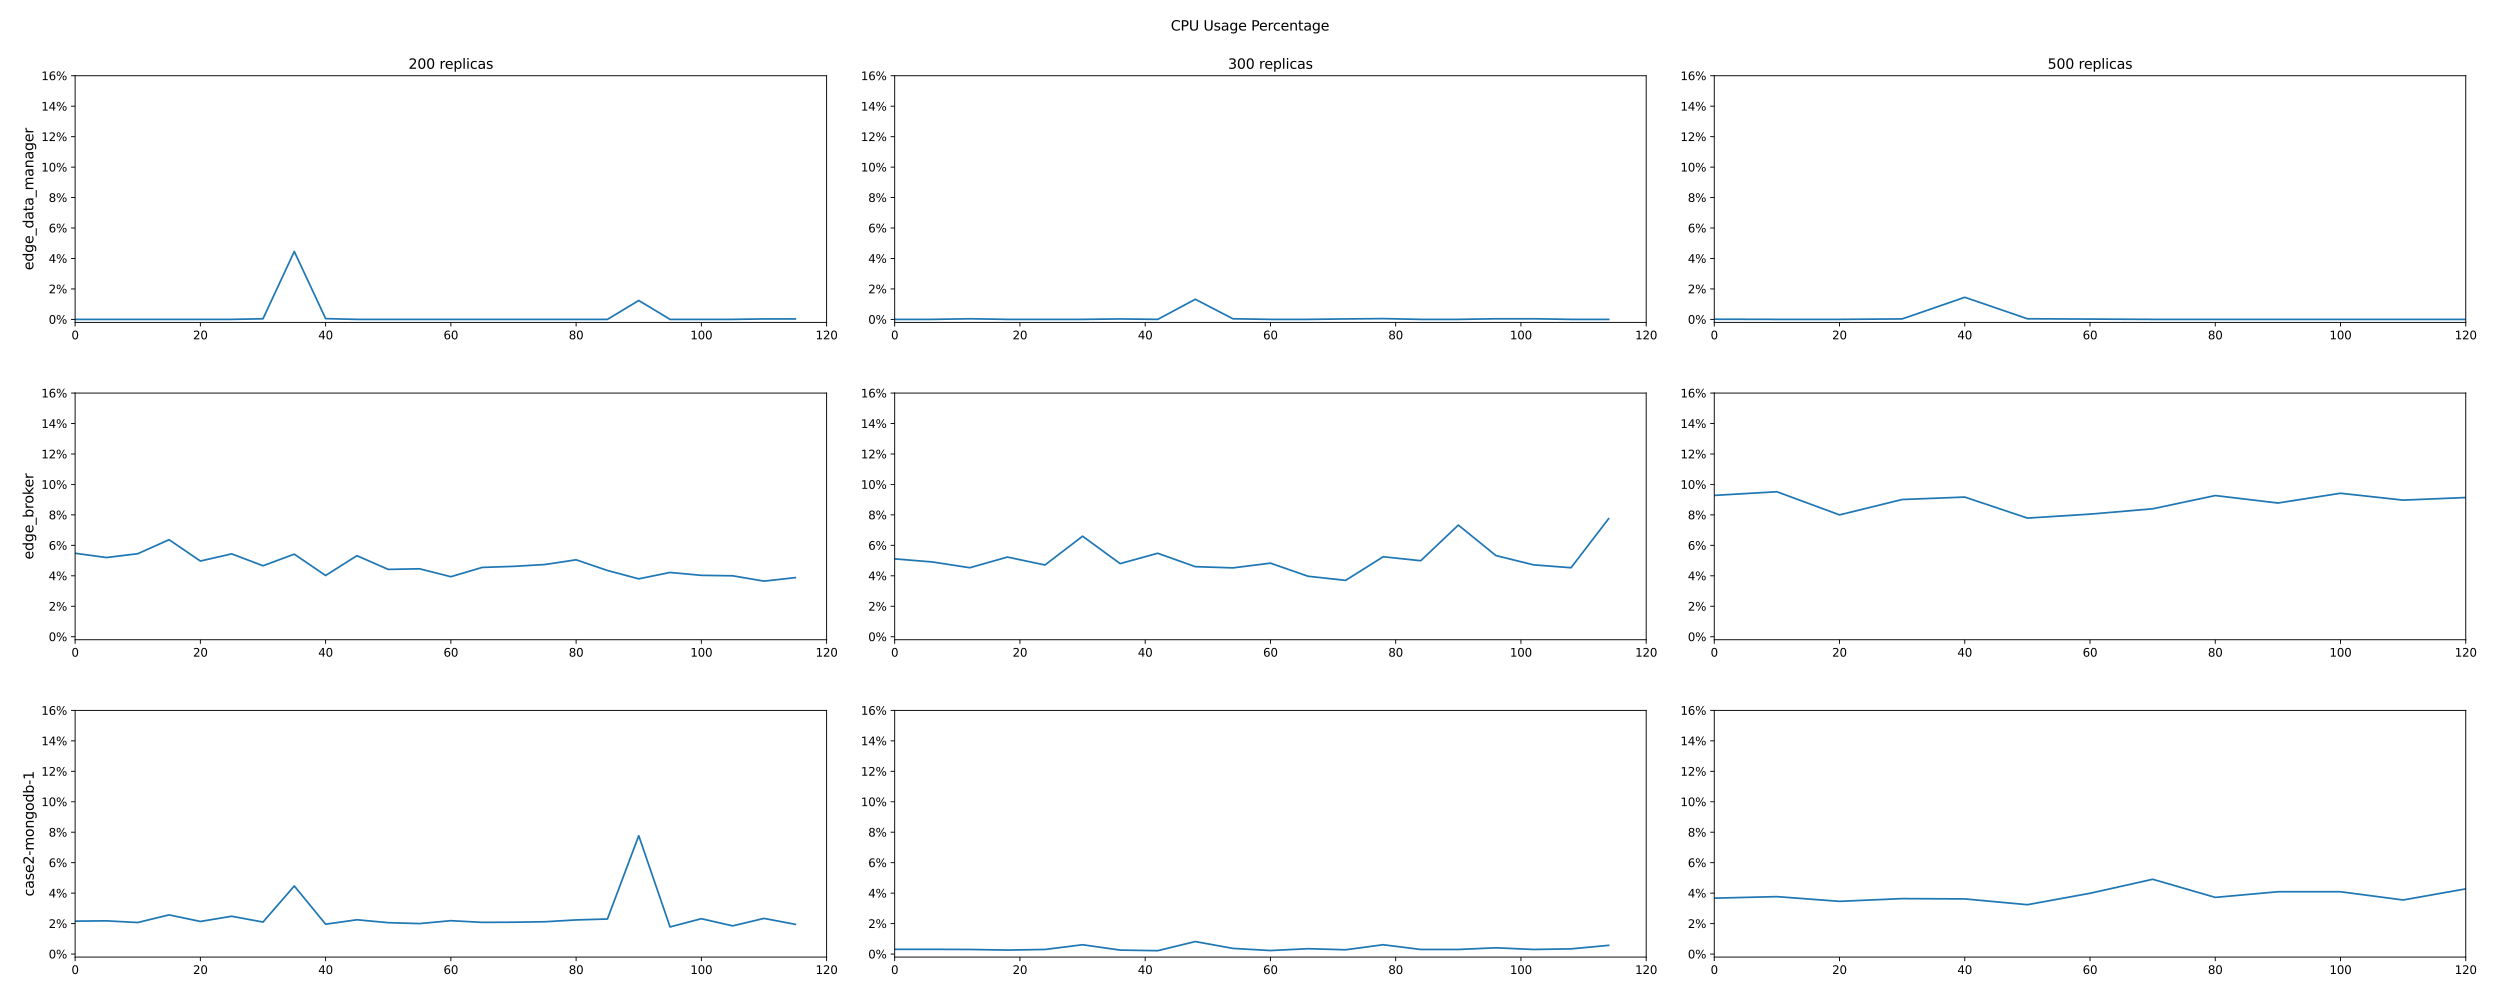 <?xml version="1.0" encoding="utf-8" standalone="no"?>
<!DOCTYPE svg PUBLIC "-//W3C//DTD SVG 1.1//EN"
  "http://www.w3.org/Graphics/SVG/1.1/DTD/svg11.dtd">
<svg xmlns:xlink="http://www.w3.org/1999/xlink" width="2160pt" height="864pt" viewBox="0 0 2160 864" xmlns="http://www.w3.org/2000/svg" version="1.1">
 <defs>
  <style type="text/css">*{stroke-linejoin: round; stroke-linecap: butt}</style>
 </defs>
 <g id="figure_1">
  <g id="patch_1">
   <path d="M 0 864 
L 2160 864 
L 2160 0 
L 0 0 
z
" style="fill: #ffffff"/>
  </g>
  <g id="axes_1">
   <g id="patch_2">
    <path d="M 64.896 278.573 
L 714.192 278.573 
L 714.192 65.44 
L 64.896 65.44 
z
" style="fill: #ffffff"/>
   </g>
   <g id="matplotlib.axis_1">
    <g id="xtick_1">
     <g id="line2d_1">
      <defs>
       <path id="mb80baf894a" d="M 0 0 
L 0 3.5 
" style="stroke: #000000; stroke-width: 0.8"/>
      </defs>
      <g>
       <use xlink:href="#mb80baf894a" x="64.896" y="278.573" style="stroke: #000000; stroke-width: 0.8"/>
      </g>
     </g>
     <g id="text_1">
      <!-- 0 -->
      <g transform="translate(61.715 293.172) scale(0.1 -0.1)">
       <defs>
        <path id="DejaVuSans-30" d="M 2034 4250 
Q 1547 4250 1301 3770 
Q 1056 3291 1056 2328 
Q 1056 1369 1301 889 
Q 1547 409 2034 409 
Q 2525 409 2770 889 
Q 3016 1369 3016 2328 
Q 3016 3291 2770 3770 
Q 2525 4250 2034 4250 
z
M 2034 4750 
Q 2819 4750 3233 4129 
Q 3647 3509 3647 2328 
Q 3647 1150 3233 529 
Q 2819 -91 2034 -91 
Q 1250 -91 836 529 
Q 422 1150 422 2328 
Q 422 3509 836 4129 
Q 1250 4750 2034 4750 
z
" transform="scale(0.016)"/>
       </defs>
       <use xlink:href="#DejaVuSans-30"/>
      </g>
     </g>
    </g>
    <g id="xtick_2">
     <g id="line2d_2">
      <g>
       <use xlink:href="#mb80baf894a" x="173.112" y="278.573" style="stroke: #000000; stroke-width: 0.8"/>
      </g>
     </g>
     <g id="text_2">
      <!-- 20 -->
      <g transform="translate(166.75 293.172) scale(0.1 -0.1)">
       <defs>
        <path id="DejaVuSans-32" d="M 1228 531 
L 3431 531 
L 3431 0 
L 469 0 
L 469 531 
Q 828 903 1448 1529 
Q 2069 2156 2228 2338 
Q 2531 2678 2651 2914 
Q 2772 3150 2772 3378 
Q 2772 3750 2511 3984 
Q 2250 4219 1831 4219 
Q 1534 4219 1204 4116 
Q 875 4013 500 3803 
L 500 4441 
Q 881 4594 1212 4672 
Q 1544 4750 1819 4750 
Q 2544 4750 2975 4387 
Q 3406 4025 3406 3419 
Q 3406 3131 3298 2873 
Q 3191 2616 2906 2266 
Q 2828 2175 2409 1742 
Q 1991 1309 1228 531 
z
" transform="scale(0.016)"/>
       </defs>
       <use xlink:href="#DejaVuSans-32"/>
       <use xlink:href="#DejaVuSans-30" x="63.623"/>
      </g>
     </g>
    </g>
    <g id="xtick_3">
     <g id="line2d_3">
      <g>
       <use xlink:href="#mb80baf894a" x="281.328" y="278.573" style="stroke: #000000; stroke-width: 0.8"/>
      </g>
     </g>
     <g id="text_3">
      <!-- 40 -->
      <g transform="translate(274.966 293.172) scale(0.1 -0.1)">
       <defs>
        <path id="DejaVuSans-34" d="M 2419 4116 
L 825 1625 
L 2419 1625 
L 2419 4116 
z
M 2253 4666 
L 3047 4666 
L 3047 1625 
L 3713 1625 
L 3713 1100 
L 3047 1100 
L 3047 0 
L 2419 0 
L 2419 1100 
L 313 1100 
L 313 1709 
L 2253 4666 
z
" transform="scale(0.016)"/>
       </defs>
       <use xlink:href="#DejaVuSans-34"/>
       <use xlink:href="#DejaVuSans-30" x="63.623"/>
      </g>
     </g>
    </g>
    <g id="xtick_4">
     <g id="line2d_4">
      <g>
       <use xlink:href="#mb80baf894a" x="389.544" y="278.573" style="stroke: #000000; stroke-width: 0.8"/>
      </g>
     </g>
     <g id="text_4">
      <!-- 60 -->
      <g transform="translate(383.182 293.172) scale(0.1 -0.1)">
       <defs>
        <path id="DejaVuSans-36" d="M 2113 2584 
Q 1688 2584 1439 2293 
Q 1191 2003 1191 1497 
Q 1191 994 1439 701 
Q 1688 409 2113 409 
Q 2538 409 2786 701 
Q 3034 994 3034 1497 
Q 3034 2003 2786 2293 
Q 2538 2584 2113 2584 
z
M 3366 4563 
L 3366 3988 
Q 3128 4100 2886 4159 
Q 2644 4219 2406 4219 
Q 1781 4219 1451 3797 
Q 1122 3375 1075 2522 
Q 1259 2794 1537 2939 
Q 1816 3084 2150 3084 
Q 2853 3084 3261 2657 
Q 3669 2231 3669 1497 
Q 3669 778 3244 343 
Q 2819 -91 2113 -91 
Q 1303 -91 875 529 
Q 447 1150 447 2328 
Q 447 3434 972 4092 
Q 1497 4750 2381 4750 
Q 2619 4750 2861 4703 
Q 3103 4656 3366 4563 
z
" transform="scale(0.016)"/>
       </defs>
       <use xlink:href="#DejaVuSans-36"/>
       <use xlink:href="#DejaVuSans-30" x="63.623"/>
      </g>
     </g>
    </g>
    <g id="xtick_5">
     <g id="line2d_5">
      <g>
       <use xlink:href="#mb80baf894a" x="497.76" y="278.573" style="stroke: #000000; stroke-width: 0.8"/>
      </g>
     </g>
     <g id="text_5">
      <!-- 80 -->
      <g transform="translate(491.398 293.172) scale(0.1 -0.1)">
       <defs>
        <path id="DejaVuSans-38" d="M 2034 2216 
Q 1584 2216 1326 1975 
Q 1069 1734 1069 1313 
Q 1069 891 1326 650 
Q 1584 409 2034 409 
Q 2484 409 2743 651 
Q 3003 894 3003 1313 
Q 3003 1734 2745 1975 
Q 2488 2216 2034 2216 
z
M 1403 2484 
Q 997 2584 770 2862 
Q 544 3141 544 3541 
Q 544 4100 942 4425 
Q 1341 4750 2034 4750 
Q 2731 4750 3128 4425 
Q 3525 4100 3525 3541 
Q 3525 3141 3298 2862 
Q 3072 2584 2669 2484 
Q 3125 2378 3379 2068 
Q 3634 1759 3634 1313 
Q 3634 634 3220 271 
Q 2806 -91 2034 -91 
Q 1263 -91 848 271 
Q 434 634 434 1313 
Q 434 1759 690 2068 
Q 947 2378 1403 2484 
z
M 1172 3481 
Q 1172 3119 1398 2916 
Q 1625 2713 2034 2713 
Q 2441 2713 2670 2916 
Q 2900 3119 2900 3481 
Q 2900 3844 2670 4047 
Q 2441 4250 2034 4250 
Q 1625 4250 1398 4047 
Q 1172 3844 1172 3481 
z
" transform="scale(0.016)"/>
       </defs>
       <use xlink:href="#DejaVuSans-38"/>
       <use xlink:href="#DejaVuSans-30" x="63.623"/>
      </g>
     </g>
    </g>
    <g id="xtick_6">
     <g id="line2d_6">
      <g>
       <use xlink:href="#mb80baf894a" x="605.976" y="278.573" style="stroke: #000000; stroke-width: 0.8"/>
      </g>
     </g>
     <g id="text_6">
      <!-- 100 -->
      <g transform="translate(596.433 293.172) scale(0.1 -0.1)">
       <defs>
        <path id="DejaVuSans-31" d="M 794 531 
L 1825 531 
L 1825 4091 
L 703 3866 
L 703 4441 
L 1819 4666 
L 2450 4666 
L 2450 531 
L 3481 531 
L 3481 0 
L 794 0 
L 794 531 
z
" transform="scale(0.016)"/>
       </defs>
       <use xlink:href="#DejaVuSans-31"/>
       <use xlink:href="#DejaVuSans-30" x="63.623"/>
       <use xlink:href="#DejaVuSans-30" x="127.246"/>
      </g>
     </g>
    </g>
    <g id="xtick_7">
     <g id="line2d_7">
      <g>
       <use xlink:href="#mb80baf894a" x="714.192" y="278.573" style="stroke: #000000; stroke-width: 0.8"/>
      </g>
     </g>
     <g id="text_7">
      <!-- 120 -->
      <g transform="translate(704.649 293.172) scale(0.1 -0.1)">
       <use xlink:href="#DejaVuSans-31"/>
       <use xlink:href="#DejaVuSans-32" x="63.623"/>
       <use xlink:href="#DejaVuSans-30" x="127.246"/>
      </g>
     </g>
    </g>
   </g>
   <g id="matplotlib.axis_2">
    <g id="ytick_1">
     <g id="line2d_8">
      <defs>
       <path id="mda1c04b1af" d="M 0 0 
L -3.5 0 
" style="stroke: #000000; stroke-width: 0.8"/>
      </defs>
      <g>
       <use xlink:href="#mda1c04b1af" x="64.896" y="275.942" style="stroke: #000000; stroke-width: 0.8"/>
      </g>
     </g>
     <g id="text_8">
      <!-- 0% -->
      <g transform="translate(42.032 279.741) scale(0.1 -0.1)">
       <defs>
        <path id="DejaVuSans-25" d="M 4653 2053 
Q 4381 2053 4226 1822 
Q 4072 1591 4072 1178 
Q 4072 772 4226 539 
Q 4381 306 4653 306 
Q 4919 306 5073 539 
Q 5228 772 5228 1178 
Q 5228 1588 5073 1820 
Q 4919 2053 4653 2053 
z
M 4653 2450 
Q 5147 2450 5437 2106 
Q 5728 1763 5728 1178 
Q 5728 594 5436 251 
Q 5144 -91 4653 -91 
Q 4153 -91 3862 251 
Q 3572 594 3572 1178 
Q 3572 1766 3864 2108 
Q 4156 2450 4653 2450 
z
M 1428 4353 
Q 1159 4353 1004 4120 
Q 850 3888 850 3481 
Q 850 3069 1003 2837 
Q 1156 2606 1428 2606 
Q 1700 2606 1854 2837 
Q 2009 3069 2009 3481 
Q 2009 3884 1853 4118 
Q 1697 4353 1428 4353 
z
M 4250 4750 
L 4750 4750 
L 1831 -91 
L 1331 -91 
L 4250 4750 
z
M 1428 4750 
Q 1922 4750 2215 4408 
Q 2509 4066 2509 3481 
Q 2509 2891 2217 2550 
Q 1925 2209 1428 2209 
Q 931 2209 642 2551 
Q 353 2894 353 3481 
Q 353 4063 643 4406 
Q 934 4750 1428 4750 
z
" transform="scale(0.016)"/>
       </defs>
       <use xlink:href="#DejaVuSans-30"/>
       <use xlink:href="#DejaVuSans-25" x="63.623"/>
      </g>
     </g>
    </g>
    <g id="ytick_2">
     <g id="line2d_9">
      <g>
       <use xlink:href="#mda1c04b1af" x="64.896" y="249.629" style="stroke: #000000; stroke-width: 0.8"/>
      </g>
     </g>
     <g id="text_9">
      <!-- 2% -->
      <g transform="translate(42.032 253.429) scale(0.1 -0.1)">
       <use xlink:href="#DejaVuSans-32"/>
       <use xlink:href="#DejaVuSans-25" x="63.623"/>
      </g>
     </g>
    </g>
    <g id="ytick_3">
     <g id="line2d_10">
      <g>
       <use xlink:href="#mda1c04b1af" x="64.896" y="223.317" style="stroke: #000000; stroke-width: 0.8"/>
      </g>
     </g>
     <g id="text_10">
      <!-- 4% -->
      <g transform="translate(42.032 227.116) scale(0.1 -0.1)">
       <use xlink:href="#DejaVuSans-34"/>
       <use xlink:href="#DejaVuSans-25" x="63.623"/>
      </g>
     </g>
    </g>
    <g id="ytick_4">
     <g id="line2d_11">
      <g>
       <use xlink:href="#mda1c04b1af" x="64.896" y="197.004" style="stroke: #000000; stroke-width: 0.8"/>
      </g>
     </g>
     <g id="text_11">
      <!-- 6% -->
      <g transform="translate(42.032 200.803) scale(0.1 -0.1)">
       <use xlink:href="#DejaVuSans-36"/>
       <use xlink:href="#DejaVuSans-25" x="63.623"/>
      </g>
     </g>
    </g>
    <g id="ytick_5">
     <g id="line2d_12">
      <g>
       <use xlink:href="#mda1c04b1af" x="64.896" y="170.691" style="stroke: #000000; stroke-width: 0.8"/>
      </g>
     </g>
     <g id="text_12">
      <!-- 8% -->
      <g transform="translate(42.032 174.49) scale(0.1 -0.1)">
       <use xlink:href="#DejaVuSans-38"/>
       <use xlink:href="#DejaVuSans-25" x="63.623"/>
      </g>
     </g>
    </g>
    <g id="ytick_6">
     <g id="line2d_13">
      <g>
       <use xlink:href="#mda1c04b1af" x="64.896" y="144.378" style="stroke: #000000; stroke-width: 0.8"/>
      </g>
     </g>
     <g id="text_13">
      <!-- 10% -->
      <g transform="translate(35.67 148.177) scale(0.1 -0.1)">
       <use xlink:href="#DejaVuSans-31"/>
       <use xlink:href="#DejaVuSans-30" x="63.623"/>
       <use xlink:href="#DejaVuSans-25" x="127.246"/>
      </g>
     </g>
    </g>
    <g id="ytick_7">
     <g id="line2d_14">
      <g>
       <use xlink:href="#mda1c04b1af" x="64.896" y="118.066" style="stroke: #000000; stroke-width: 0.8"/>
      </g>
     </g>
     <g id="text_14">
      <!-- 12% -->
      <g transform="translate(35.67 121.865) scale(0.1 -0.1)">
       <use xlink:href="#DejaVuSans-31"/>
       <use xlink:href="#DejaVuSans-32" x="63.623"/>
       <use xlink:href="#DejaVuSans-25" x="127.246"/>
      </g>
     </g>
    </g>
    <g id="ytick_8">
     <g id="line2d_15">
      <g>
       <use xlink:href="#mda1c04b1af" x="64.896" y="91.753" style="stroke: #000000; stroke-width: 0.8"/>
      </g>
     </g>
     <g id="text_15">
      <!-- 14% -->
      <g transform="translate(35.67 95.552) scale(0.1 -0.1)">
       <use xlink:href="#DejaVuSans-31"/>
       <use xlink:href="#DejaVuSans-34" x="63.623"/>
       <use xlink:href="#DejaVuSans-25" x="127.246"/>
      </g>
     </g>
    </g>
    <g id="ytick_9">
     <g id="line2d_16">
      <g>
       <use xlink:href="#mda1c04b1af" x="64.896" y="65.44" style="stroke: #000000; stroke-width: 0.8"/>
      </g>
     </g>
     <g id="text_16">
      <!-- 16% -->
      <g transform="translate(35.67 69.239) scale(0.1 -0.1)">
       <use xlink:href="#DejaVuSans-31"/>
       <use xlink:href="#DejaVuSans-36" x="63.623"/>
       <use xlink:href="#DejaVuSans-25" x="127.246"/>
      </g>
     </g>
    </g>
    <g id="text_17">
     <!-- edge_data_manager -->
     <g transform="translate(28.84 233.492) rotate(-90) scale(0.12 -0.12)">
      <defs>
       <path id="DejaVuSans-65" d="M 3597 1894 
L 3597 1613 
L 953 1613 
Q 991 1019 1311 708 
Q 1631 397 2203 397 
Q 2534 397 2845 478 
Q 3156 559 3463 722 
L 3463 178 
Q 3153 47 2828 -22 
Q 2503 -91 2169 -91 
Q 1331 -91 842 396 
Q 353 884 353 1716 
Q 353 2575 817 3079 
Q 1281 3584 2069 3584 
Q 2775 3584 3186 3129 
Q 3597 2675 3597 1894 
z
M 3022 2063 
Q 3016 2534 2758 2815 
Q 2500 3097 2075 3097 
Q 1594 3097 1305 2825 
Q 1016 2553 972 2059 
L 3022 2063 
z
" transform="scale(0.016)"/>
       <path id="DejaVuSans-64" d="M 2906 2969 
L 2906 4863 
L 3481 4863 
L 3481 0 
L 2906 0 
L 2906 525 
Q 2725 213 2448 61 
Q 2172 -91 1784 -91 
Q 1150 -91 751 415 
Q 353 922 353 1747 
Q 353 2572 751 3078 
Q 1150 3584 1784 3584 
Q 2172 3584 2448 3432 
Q 2725 3281 2906 2969 
z
M 947 1747 
Q 947 1113 1208 752 
Q 1469 391 1925 391 
Q 2381 391 2643 752 
Q 2906 1113 2906 1747 
Q 2906 2381 2643 2742 
Q 2381 3103 1925 3103 
Q 1469 3103 1208 2742 
Q 947 2381 947 1747 
z
" transform="scale(0.016)"/>
       <path id="DejaVuSans-67" d="M 2906 1791 
Q 2906 2416 2648 2759 
Q 2391 3103 1925 3103 
Q 1463 3103 1205 2759 
Q 947 2416 947 1791 
Q 947 1169 1205 825 
Q 1463 481 1925 481 
Q 2391 481 2648 825 
Q 2906 1169 2906 1791 
z
M 3481 434 
Q 3481 -459 3084 -895 
Q 2688 -1331 1869 -1331 
Q 1566 -1331 1297 -1286 
Q 1028 -1241 775 -1147 
L 775 -588 
Q 1028 -725 1275 -790 
Q 1522 -856 1778 -856 
Q 2344 -856 2625 -561 
Q 2906 -266 2906 331 
L 2906 616 
Q 2728 306 2450 153 
Q 2172 0 1784 0 
Q 1141 0 747 490 
Q 353 981 353 1791 
Q 353 2603 747 3093 
Q 1141 3584 1784 3584 
Q 2172 3584 2450 3431 
Q 2728 3278 2906 2969 
L 2906 3500 
L 3481 3500 
L 3481 434 
z
" transform="scale(0.016)"/>
       <path id="DejaVuSans-5f" d="M 3263 -1063 
L 3263 -1509 
L -63 -1509 
L -63 -1063 
L 3263 -1063 
z
" transform="scale(0.016)"/>
       <path id="DejaVuSans-61" d="M 2194 1759 
Q 1497 1759 1228 1600 
Q 959 1441 959 1056 
Q 959 750 1161 570 
Q 1363 391 1709 391 
Q 2188 391 2477 730 
Q 2766 1069 2766 1631 
L 2766 1759 
L 2194 1759 
z
M 3341 1997 
L 3341 0 
L 2766 0 
L 2766 531 
Q 2569 213 2275 61 
Q 1981 -91 1556 -91 
Q 1019 -91 701 211 
Q 384 513 384 1019 
Q 384 1609 779 1909 
Q 1175 2209 1959 2209 
L 2766 2209 
L 2766 2266 
Q 2766 2663 2505 2880 
Q 2244 3097 1772 3097 
Q 1472 3097 1187 3025 
Q 903 2953 641 2809 
L 641 3341 
Q 956 3463 1253 3523 
Q 1550 3584 1831 3584 
Q 2591 3584 2966 3190 
Q 3341 2797 3341 1997 
z
" transform="scale(0.016)"/>
       <path id="DejaVuSans-74" d="M 1172 4494 
L 1172 3500 
L 2356 3500 
L 2356 3053 
L 1172 3053 
L 1172 1153 
Q 1172 725 1289 603 
Q 1406 481 1766 481 
L 2356 481 
L 2356 0 
L 1766 0 
Q 1100 0 847 248 
Q 594 497 594 1153 
L 594 3053 
L 172 3053 
L 172 3500 
L 594 3500 
L 594 4494 
L 1172 4494 
z
" transform="scale(0.016)"/>
       <path id="DejaVuSans-6d" d="M 3328 2828 
Q 3544 3216 3844 3400 
Q 4144 3584 4550 3584 
Q 5097 3584 5394 3201 
Q 5691 2819 5691 2113 
L 5691 0 
L 5113 0 
L 5113 2094 
Q 5113 2597 4934 2840 
Q 4756 3084 4391 3084 
Q 3944 3084 3684 2787 
Q 3425 2491 3425 1978 
L 3425 0 
L 2847 0 
L 2847 2094 
Q 2847 2600 2669 2842 
Q 2491 3084 2119 3084 
Q 1678 3084 1418 2786 
Q 1159 2488 1159 1978 
L 1159 0 
L 581 0 
L 581 3500 
L 1159 3500 
L 1159 2956 
Q 1356 3278 1631 3431 
Q 1906 3584 2284 3584 
Q 2666 3584 2933 3390 
Q 3200 3197 3328 2828 
z
" transform="scale(0.016)"/>
       <path id="DejaVuSans-6e" d="M 3513 2113 
L 3513 0 
L 2938 0 
L 2938 2094 
Q 2938 2591 2744 2837 
Q 2550 3084 2163 3084 
Q 1697 3084 1428 2787 
Q 1159 2491 1159 1978 
L 1159 0 
L 581 0 
L 581 3500 
L 1159 3500 
L 1159 2956 
Q 1366 3272 1645 3428 
Q 1925 3584 2291 3584 
Q 2894 3584 3203 3211 
Q 3513 2838 3513 2113 
z
" transform="scale(0.016)"/>
       <path id="DejaVuSans-72" d="M 2631 2963 
Q 2534 3019 2420 3045 
Q 2306 3072 2169 3072 
Q 1681 3072 1420 2755 
Q 1159 2438 1159 1844 
L 1159 0 
L 581 0 
L 581 3500 
L 1159 3500 
L 1159 2956 
Q 1341 3275 1631 3429 
Q 1922 3584 2338 3584 
Q 2397 3584 2469 3576 
Q 2541 3569 2628 3553 
L 2631 2963 
z
" transform="scale(0.016)"/>
      </defs>
      <use xlink:href="#DejaVuSans-65"/>
      <use xlink:href="#DejaVuSans-64" x="61.523"/>
      <use xlink:href="#DejaVuSans-67" x="125"/>
      <use xlink:href="#DejaVuSans-65" x="188.477"/>
      <use xlink:href="#DejaVuSans-5f" x="250"/>
      <use xlink:href="#DejaVuSans-64" x="300"/>
      <use xlink:href="#DejaVuSans-61" x="363.477"/>
      <use xlink:href="#DejaVuSans-74" x="424.756"/>
      <use xlink:href="#DejaVuSans-61" x="463.965"/>
      <use xlink:href="#DejaVuSans-5f" x="525.244"/>
      <use xlink:href="#DejaVuSans-6d" x="575.244"/>
      <use xlink:href="#DejaVuSans-61" x="672.656"/>
      <use xlink:href="#DejaVuSans-6e" x="733.936"/>
      <use xlink:href="#DejaVuSans-61" x="797.314"/>
      <use xlink:href="#DejaVuSans-67" x="858.594"/>
      <use xlink:href="#DejaVuSans-65" x="922.07"/>
      <use xlink:href="#DejaVuSans-72" x="983.594"/>
     </g>
    </g>
   </g>
   <g id="line2d_17">
    <path d="M 64.896 275.942 
L 91.95 275.942 
L 119.004 275.942 
L 146.058 275.942 
L 173.112 275.942 
L 200.166 275.942 
L 227.22 275.416 
L 254.274 217.265 
L 281.328 275.284 
L 308.382 275.942 
L 335.436 275.942 
L 362.49 275.942 
L 389.544 275.942 
L 416.598 275.942 
L 443.652 275.942 
L 470.706 275.942 
L 497.76 275.942 
L 524.814 275.942 
L 551.868 259.628 
L 578.922 275.942 
L 605.976 275.942 
L 633.03 275.942 
L 660.084 275.547 
L 687.138 275.547 
" clip-path="url(#pa8a51afad2)" style="fill: none; stroke: #1f77b4; stroke-width: 1.5; stroke-linecap: square"/>
   </g>
   <g id="patch_3">
    <path d="M 64.896 278.573 
L 64.896 65.44 
" style="fill: none; stroke: #000000; stroke-width: 0.8; stroke-linejoin: miter; stroke-linecap: square"/>
   </g>
   <g id="patch_4">
    <path d="M 714.192 278.573 
L 714.192 65.44 
" style="fill: none; stroke: #000000; stroke-width: 0.8; stroke-linejoin: miter; stroke-linecap: square"/>
   </g>
   <g id="patch_5">
    <path d="M 64.896 278.573 
L 714.192 278.573 
" style="fill: none; stroke: #000000; stroke-width: 0.8; stroke-linejoin: miter; stroke-linecap: square"/>
   </g>
   <g id="patch_6">
    <path d="M 64.896 65.44 
L 714.192 65.44 
" style="fill: none; stroke: #000000; stroke-width: 0.8; stroke-linejoin: miter; stroke-linecap: square"/>
   </g>
   <g id="text_18">
    <!-- 200 replicas -->
    <g transform="translate(352.917 59.44) scale(0.12 -0.12)">
     <defs>
      <path id="DejaVuSans-20" transform="scale(0.016)"/>
      <path id="DejaVuSans-70" d="M 1159 525 
L 1159 -1331 
L 581 -1331 
L 581 3500 
L 1159 3500 
L 1159 2969 
Q 1341 3281 1617 3432 
Q 1894 3584 2278 3584 
Q 2916 3584 3314 3078 
Q 3713 2572 3713 1747 
Q 3713 922 3314 415 
Q 2916 -91 2278 -91 
Q 1894 -91 1617 61 
Q 1341 213 1159 525 
z
M 3116 1747 
Q 3116 2381 2855 2742 
Q 2594 3103 2138 3103 
Q 1681 3103 1420 2742 
Q 1159 2381 1159 1747 
Q 1159 1113 1420 752 
Q 1681 391 2138 391 
Q 2594 391 2855 752 
Q 3116 1113 3116 1747 
z
" transform="scale(0.016)"/>
      <path id="DejaVuSans-6c" d="M 603 4863 
L 1178 4863 
L 1178 0 
L 603 0 
L 603 4863 
z
" transform="scale(0.016)"/>
      <path id="DejaVuSans-69" d="M 603 3500 
L 1178 3500 
L 1178 0 
L 603 0 
L 603 3500 
z
M 603 4863 
L 1178 4863 
L 1178 4134 
L 603 4134 
L 603 4863 
z
" transform="scale(0.016)"/>
      <path id="DejaVuSans-63" d="M 3122 3366 
L 3122 2828 
Q 2878 2963 2633 3030 
Q 2388 3097 2138 3097 
Q 1578 3097 1268 2742 
Q 959 2388 959 1747 
Q 959 1106 1268 751 
Q 1578 397 2138 397 
Q 2388 397 2633 464 
Q 2878 531 3122 666 
L 3122 134 
Q 2881 22 2623 -34 
Q 2366 -91 2075 -91 
Q 1284 -91 818 406 
Q 353 903 353 1747 
Q 353 2603 823 3093 
Q 1294 3584 2113 3584 
Q 2378 3584 2631 3529 
Q 2884 3475 3122 3366 
z
" transform="scale(0.016)"/>
      <path id="DejaVuSans-73" d="M 2834 3397 
L 2834 2853 
Q 2591 2978 2328 3040 
Q 2066 3103 1784 3103 
Q 1356 3103 1142 2972 
Q 928 2841 928 2578 
Q 928 2378 1081 2264 
Q 1234 2150 1697 2047 
L 1894 2003 
Q 2506 1872 2764 1633 
Q 3022 1394 3022 966 
Q 3022 478 2636 193 
Q 2250 -91 1575 -91 
Q 1294 -91 989 -36 
Q 684 19 347 128 
L 347 722 
Q 666 556 975 473 
Q 1284 391 1588 391 
Q 1994 391 2212 530 
Q 2431 669 2431 922 
Q 2431 1156 2273 1281 
Q 2116 1406 1581 1522 
L 1381 1569 
Q 847 1681 609 1914 
Q 372 2147 372 2553 
Q 372 3047 722 3315 
Q 1072 3584 1716 3584 
Q 2034 3584 2315 3537 
Q 2597 3491 2834 3397 
z
" transform="scale(0.016)"/>
     </defs>
     <use xlink:href="#DejaVuSans-32"/>
     <use xlink:href="#DejaVuSans-30" x="63.623"/>
     <use xlink:href="#DejaVuSans-30" x="127.246"/>
     <use xlink:href="#DejaVuSans-20" x="190.869"/>
     <use xlink:href="#DejaVuSans-72" x="222.656"/>
     <use xlink:href="#DejaVuSans-65" x="261.52"/>
     <use xlink:href="#DejaVuSans-70" x="323.043"/>
     <use xlink:href="#DejaVuSans-6c" x="386.52"/>
     <use xlink:href="#DejaVuSans-69" x="414.303"/>
     <use xlink:href="#DejaVuSans-63" x="442.086"/>
     <use xlink:href="#DejaVuSans-61" x="497.066"/>
     <use xlink:href="#DejaVuSans-73" x="558.346"/>
    </g>
   </g>
  </g>
  <g id="axes_2">
   <g id="patch_7">
    <path d="M 773.008 278.573 
L 1422.304 278.573 
L 1422.304 65.44 
L 773.008 65.44 
z
" style="fill: #ffffff"/>
   </g>
   <g id="matplotlib.axis_3">
    <g id="xtick_8">
     <g id="line2d_18">
      <g>
       <use xlink:href="#mb80baf894a" x="773.008" y="278.573" style="stroke: #000000; stroke-width: 0.8"/>
      </g>
     </g>
     <g id="text_19">
      <!-- 0 -->
      <g transform="translate(769.826 293.172) scale(0.1 -0.1)">
       <use xlink:href="#DejaVuSans-30"/>
      </g>
     </g>
    </g>
    <g id="xtick_9">
     <g id="line2d_19">
      <g>
       <use xlink:href="#mb80baf894a" x="881.224" y="278.573" style="stroke: #000000; stroke-width: 0.8"/>
      </g>
     </g>
     <g id="text_20">
      <!-- 20 -->
      <g transform="translate(874.861 293.172) scale(0.1 -0.1)">
       <use xlink:href="#DejaVuSans-32"/>
       <use xlink:href="#DejaVuSans-30" x="63.623"/>
      </g>
     </g>
    </g>
    <g id="xtick_10">
     <g id="line2d_20">
      <g>
       <use xlink:href="#mb80baf894a" x="989.44" y="278.573" style="stroke: #000000; stroke-width: 0.8"/>
      </g>
     </g>
     <g id="text_21">
      <!-- 40 -->
      <g transform="translate(983.077 293.172) scale(0.1 -0.1)">
       <use xlink:href="#DejaVuSans-34"/>
       <use xlink:href="#DejaVuSans-30" x="63.623"/>
      </g>
     </g>
    </g>
    <g id="xtick_11">
     <g id="line2d_21">
      <g>
       <use xlink:href="#mb80baf894a" x="1097.656" y="278.573" style="stroke: #000000; stroke-width: 0.8"/>
      </g>
     </g>
     <g id="text_22">
      <!-- 60 -->
      <g transform="translate(1091.293 293.172) scale(0.1 -0.1)">
       <use xlink:href="#DejaVuSans-36"/>
       <use xlink:href="#DejaVuSans-30" x="63.623"/>
      </g>
     </g>
    </g>
    <g id="xtick_12">
     <g id="line2d_22">
      <g>
       <use xlink:href="#mb80baf894a" x="1205.872" y="278.573" style="stroke: #000000; stroke-width: 0.8"/>
      </g>
     </g>
     <g id="text_23">
      <!-- 80 -->
      <g transform="translate(1199.509 293.172) scale(0.1 -0.1)">
       <use xlink:href="#DejaVuSans-38"/>
       <use xlink:href="#DejaVuSans-30" x="63.623"/>
      </g>
     </g>
    </g>
    <g id="xtick_13">
     <g id="line2d_23">
      <g>
       <use xlink:href="#mb80baf894a" x="1314.088" y="278.573" style="stroke: #000000; stroke-width: 0.8"/>
      </g>
     </g>
     <g id="text_24">
      <!-- 100 -->
      <g transform="translate(1304.544 293.172) scale(0.1 -0.1)">
       <use xlink:href="#DejaVuSans-31"/>
       <use xlink:href="#DejaVuSans-30" x="63.623"/>
       <use xlink:href="#DejaVuSans-30" x="127.246"/>
      </g>
     </g>
    </g>
    <g id="xtick_14">
     <g id="line2d_24">
      <g>
       <use xlink:href="#mb80baf894a" x="1422.304" y="278.573" style="stroke: #000000; stroke-width: 0.8"/>
      </g>
     </g>
     <g id="text_25">
      <!-- 120 -->
      <g transform="translate(1412.76 293.172) scale(0.1 -0.1)">
       <use xlink:href="#DejaVuSans-31"/>
       <use xlink:href="#DejaVuSans-32" x="63.623"/>
       <use xlink:href="#DejaVuSans-30" x="127.246"/>
      </g>
     </g>
    </g>
   </g>
   <g id="matplotlib.axis_4">
    <g id="ytick_10">
     <g id="line2d_25">
      <g>
       <use xlink:href="#mda1c04b1af" x="773.008" y="275.942" style="stroke: #000000; stroke-width: 0.8"/>
      </g>
     </g>
     <g id="text_26">
      <!-- 0% -->
      <g transform="translate(750.143 279.741) scale(0.1 -0.1)">
       <use xlink:href="#DejaVuSans-30"/>
       <use xlink:href="#DejaVuSans-25" x="63.623"/>
      </g>
     </g>
    </g>
    <g id="ytick_11">
     <g id="line2d_26">
      <g>
       <use xlink:href="#mda1c04b1af" x="773.008" y="249.629" style="stroke: #000000; stroke-width: 0.8"/>
      </g>
     </g>
     <g id="text_27">
      <!-- 2% -->
      <g transform="translate(750.143 253.429) scale(0.1 -0.1)">
       <use xlink:href="#DejaVuSans-32"/>
       <use xlink:href="#DejaVuSans-25" x="63.623"/>
      </g>
     </g>
    </g>
    <g id="ytick_12">
     <g id="line2d_27">
      <g>
       <use xlink:href="#mda1c04b1af" x="773.008" y="223.317" style="stroke: #000000; stroke-width: 0.8"/>
      </g>
     </g>
     <g id="text_28">
      <!-- 4% -->
      <g transform="translate(750.143 227.116) scale(0.1 -0.1)">
       <use xlink:href="#DejaVuSans-34"/>
       <use xlink:href="#DejaVuSans-25" x="63.623"/>
      </g>
     </g>
    </g>
    <g id="ytick_13">
     <g id="line2d_28">
      <g>
       <use xlink:href="#mda1c04b1af" x="773.008" y="197.004" style="stroke: #000000; stroke-width: 0.8"/>
      </g>
     </g>
     <g id="text_29">
      <!-- 6% -->
      <g transform="translate(750.143 200.803) scale(0.1 -0.1)">
       <use xlink:href="#DejaVuSans-36"/>
       <use xlink:href="#DejaVuSans-25" x="63.623"/>
      </g>
     </g>
    </g>
    <g id="ytick_14">
     <g id="line2d_29">
      <g>
       <use xlink:href="#mda1c04b1af" x="773.008" y="170.691" style="stroke: #000000; stroke-width: 0.8"/>
      </g>
     </g>
     <g id="text_30">
      <!-- 8% -->
      <g transform="translate(750.143 174.49) scale(0.1 -0.1)">
       <use xlink:href="#DejaVuSans-38"/>
       <use xlink:href="#DejaVuSans-25" x="63.623"/>
      </g>
     </g>
    </g>
    <g id="ytick_15">
     <g id="line2d_30">
      <g>
       <use xlink:href="#mda1c04b1af" x="773.008" y="144.378" style="stroke: #000000; stroke-width: 0.8"/>
      </g>
     </g>
     <g id="text_31">
      <!-- 10% -->
      <g transform="translate(743.781 148.177) scale(0.1 -0.1)">
       <use xlink:href="#DejaVuSans-31"/>
       <use xlink:href="#DejaVuSans-30" x="63.623"/>
       <use xlink:href="#DejaVuSans-25" x="127.246"/>
      </g>
     </g>
    </g>
    <g id="ytick_16">
     <g id="line2d_31">
      <g>
       <use xlink:href="#mda1c04b1af" x="773.008" y="118.066" style="stroke: #000000; stroke-width: 0.8"/>
      </g>
     </g>
     <g id="text_32">
      <!-- 12% -->
      <g transform="translate(743.781 121.865) scale(0.1 -0.1)">
       <use xlink:href="#DejaVuSans-31"/>
       <use xlink:href="#DejaVuSans-32" x="63.623"/>
       <use xlink:href="#DejaVuSans-25" x="127.246"/>
      </g>
     </g>
    </g>
    <g id="ytick_17">
     <g id="line2d_32">
      <g>
       <use xlink:href="#mda1c04b1af" x="773.008" y="91.753" style="stroke: #000000; stroke-width: 0.8"/>
      </g>
     </g>
     <g id="text_33">
      <!-- 14% -->
      <g transform="translate(743.781 95.552) scale(0.1 -0.1)">
       <use xlink:href="#DejaVuSans-31"/>
       <use xlink:href="#DejaVuSans-34" x="63.623"/>
       <use xlink:href="#DejaVuSans-25" x="127.246"/>
      </g>
     </g>
    </g>
    <g id="ytick_18">
     <g id="line2d_33">
      <g>
       <use xlink:href="#mda1c04b1af" x="773.008" y="65.44" style="stroke: #000000; stroke-width: 0.8"/>
      </g>
     </g>
     <g id="text_34">
      <!-- 16% -->
      <g transform="translate(743.781 69.239) scale(0.1 -0.1)">
       <use xlink:href="#DejaVuSans-31"/>
       <use xlink:href="#DejaVuSans-36" x="63.623"/>
       <use xlink:href="#DejaVuSans-25" x="127.246"/>
      </g>
     </g>
    </g>
   </g>
   <g id="line2d_34">
    <path d="M 773.008 275.942 
L 805.472 275.942 
L 837.937 275.416 
L 870.402 275.942 
L 902.867 275.942 
L 935.332 275.942 
L 967.796 275.547 
L 1000.261 275.942 
L 1032.726 258.576 
L 1065.191 275.416 
L 1097.656 275.942 
L 1130.12 275.942 
L 1162.585 275.547 
L 1195.05 275.284 
L 1227.515 275.942 
L 1259.98 275.942 
L 1292.445 275.416 
L 1324.909 275.416 
L 1357.374 275.942 
L 1389.839 275.942 
" clip-path="url(#pa53fd00172)" style="fill: none; stroke: #1f77b4; stroke-width: 1.5; stroke-linecap: square"/>
   </g>
   <g id="patch_8">
    <path d="M 773.008 278.573 
L 773.008 65.44 
" style="fill: none; stroke: #000000; stroke-width: 0.8; stroke-linejoin: miter; stroke-linecap: square"/>
   </g>
   <g id="patch_9">
    <path d="M 1422.304 278.573 
L 1422.304 65.44 
" style="fill: none; stroke: #000000; stroke-width: 0.8; stroke-linejoin: miter; stroke-linecap: square"/>
   </g>
   <g id="patch_10">
    <path d="M 773.008 278.573 
L 1422.304 278.573 
" style="fill: none; stroke: #000000; stroke-width: 0.8; stroke-linejoin: miter; stroke-linecap: square"/>
   </g>
   <g id="patch_11">
    <path d="M 773.008 65.44 
L 1422.304 65.44 
" style="fill: none; stroke: #000000; stroke-width: 0.8; stroke-linejoin: miter; stroke-linecap: square"/>
   </g>
   <g id="text_35">
    <!-- 300 replicas -->
    <g transform="translate(1061.028 59.44) scale(0.12 -0.12)">
     <defs>
      <path id="DejaVuSans-33" d="M 2597 2516 
Q 3050 2419 3304 2112 
Q 3559 1806 3559 1356 
Q 3559 666 3084 287 
Q 2609 -91 1734 -91 
Q 1441 -91 1130 -33 
Q 819 25 488 141 
L 488 750 
Q 750 597 1062 519 
Q 1375 441 1716 441 
Q 2309 441 2620 675 
Q 2931 909 2931 1356 
Q 2931 1769 2642 2001 
Q 2353 2234 1838 2234 
L 1294 2234 
L 1294 2753 
L 1863 2753 
Q 2328 2753 2575 2939 
Q 2822 3125 2822 3475 
Q 2822 3834 2567 4026 
Q 2313 4219 1838 4219 
Q 1578 4219 1281 4162 
Q 984 4106 628 3988 
L 628 4550 
Q 988 4650 1302 4700 
Q 1616 4750 1894 4750 
Q 2613 4750 3031 4423 
Q 3450 4097 3450 3541 
Q 3450 3153 3228 2886 
Q 3006 2619 2597 2516 
z
" transform="scale(0.016)"/>
     </defs>
     <use xlink:href="#DejaVuSans-33"/>
     <use xlink:href="#DejaVuSans-30" x="63.623"/>
     <use xlink:href="#DejaVuSans-30" x="127.246"/>
     <use xlink:href="#DejaVuSans-20" x="190.869"/>
     <use xlink:href="#DejaVuSans-72" x="222.656"/>
     <use xlink:href="#DejaVuSans-65" x="261.52"/>
     <use xlink:href="#DejaVuSans-70" x="323.043"/>
     <use xlink:href="#DejaVuSans-6c" x="386.52"/>
     <use xlink:href="#DejaVuSans-69" x="414.303"/>
     <use xlink:href="#DejaVuSans-63" x="442.086"/>
     <use xlink:href="#DejaVuSans-61" x="497.066"/>
     <use xlink:href="#DejaVuSans-73" x="558.346"/>
    </g>
   </g>
  </g>
  <g id="axes_3">
   <g id="patch_12">
    <path d="M 1481.119 278.573 
L 2130.415 278.573 
L 2130.415 65.44 
L 1481.119 65.44 
z
" style="fill: #ffffff"/>
   </g>
   <g id="matplotlib.axis_5">
    <g id="xtick_15">
     <g id="line2d_35">
      <g>
       <use xlink:href="#mb80baf894a" x="1481.119" y="278.573" style="stroke: #000000; stroke-width: 0.8"/>
      </g>
     </g>
     <g id="text_36">
      <!-- 0 -->
      <g transform="translate(1477.938 293.172) scale(0.1 -0.1)">
       <use xlink:href="#DejaVuSans-30"/>
      </g>
     </g>
    </g>
    <g id="xtick_16">
     <g id="line2d_36">
      <g>
       <use xlink:href="#mb80baf894a" x="1589.335" y="278.573" style="stroke: #000000; stroke-width: 0.8"/>
      </g>
     </g>
     <g id="text_37">
      <!-- 20 -->
      <g transform="translate(1582.972 293.172) scale(0.1 -0.1)">
       <use xlink:href="#DejaVuSans-32"/>
       <use xlink:href="#DejaVuSans-30" x="63.623"/>
      </g>
     </g>
    </g>
    <g id="xtick_17">
     <g id="line2d_37">
      <g>
       <use xlink:href="#mb80baf894a" x="1697.551" y="278.573" style="stroke: #000000; stroke-width: 0.8"/>
      </g>
     </g>
     <g id="text_38">
      <!-- 40 -->
      <g transform="translate(1691.188 293.172) scale(0.1 -0.1)">
       <use xlink:href="#DejaVuSans-34"/>
       <use xlink:href="#DejaVuSans-30" x="63.623"/>
      </g>
     </g>
    </g>
    <g id="xtick_18">
     <g id="line2d_38">
      <g>
       <use xlink:href="#mb80baf894a" x="1805.767" y="278.573" style="stroke: #000000; stroke-width: 0.8"/>
      </g>
     </g>
     <g id="text_39">
      <!-- 60 -->
      <g transform="translate(1799.404 293.172) scale(0.1 -0.1)">
       <use xlink:href="#DejaVuSans-36"/>
       <use xlink:href="#DejaVuSans-30" x="63.623"/>
      </g>
     </g>
    </g>
    <g id="xtick_19">
     <g id="line2d_39">
      <g>
       <use xlink:href="#mb80baf894a" x="1913.983" y="278.573" style="stroke: #000000; stroke-width: 0.8"/>
      </g>
     </g>
     <g id="text_40">
      <!-- 80 -->
      <g transform="translate(1907.62 293.172) scale(0.1 -0.1)">
       <use xlink:href="#DejaVuSans-38"/>
       <use xlink:href="#DejaVuSans-30" x="63.623"/>
      </g>
     </g>
    </g>
    <g id="xtick_20">
     <g id="line2d_40">
      <g>
       <use xlink:href="#mb80baf894a" x="2022.199" y="278.573" style="stroke: #000000; stroke-width: 0.8"/>
      </g>
     </g>
     <g id="text_41">
      <!-- 100 -->
      <g transform="translate(2012.655 293.172) scale(0.1 -0.1)">
       <use xlink:href="#DejaVuSans-31"/>
       <use xlink:href="#DejaVuSans-30" x="63.623"/>
       <use xlink:href="#DejaVuSans-30" x="127.246"/>
      </g>
     </g>
    </g>
    <g id="xtick_21">
     <g id="line2d_41">
      <g>
       <use xlink:href="#mb80baf894a" x="2130.415" y="278.573" style="stroke: #000000; stroke-width: 0.8"/>
      </g>
     </g>
     <g id="text_42">
      <!-- 120 -->
      <g transform="translate(2120.871 293.172) scale(0.1 -0.1)">
       <use xlink:href="#DejaVuSans-31"/>
       <use xlink:href="#DejaVuSans-32" x="63.623"/>
       <use xlink:href="#DejaVuSans-30" x="127.246"/>
      </g>
     </g>
    </g>
   </g>
   <g id="matplotlib.axis_6">
    <g id="ytick_19">
     <g id="line2d_42">
      <g>
       <use xlink:href="#mda1c04b1af" x="1481.119" y="275.942" style="stroke: #000000; stroke-width: 0.8"/>
      </g>
     </g>
     <g id="text_43">
      <!-- 0% -->
      <g transform="translate(1458.255 279.741) scale(0.1 -0.1)">
       <use xlink:href="#DejaVuSans-30"/>
       <use xlink:href="#DejaVuSans-25" x="63.623"/>
      </g>
     </g>
    </g>
    <g id="ytick_20">
     <g id="line2d_43">
      <g>
       <use xlink:href="#mda1c04b1af" x="1481.119" y="249.629" style="stroke: #000000; stroke-width: 0.8"/>
      </g>
     </g>
     <g id="text_44">
      <!-- 2% -->
      <g transform="translate(1458.255 253.429) scale(0.1 -0.1)">
       <use xlink:href="#DejaVuSans-32"/>
       <use xlink:href="#DejaVuSans-25" x="63.623"/>
      </g>
     </g>
    </g>
    <g id="ytick_21">
     <g id="line2d_44">
      <g>
       <use xlink:href="#mda1c04b1af" x="1481.119" y="223.317" style="stroke: #000000; stroke-width: 0.8"/>
      </g>
     </g>
     <g id="text_45">
      <!-- 4% -->
      <g transform="translate(1458.255 227.116) scale(0.1 -0.1)">
       <use xlink:href="#DejaVuSans-34"/>
       <use xlink:href="#DejaVuSans-25" x="63.623"/>
      </g>
     </g>
    </g>
    <g id="ytick_22">
     <g id="line2d_45">
      <g>
       <use xlink:href="#mda1c04b1af" x="1481.119" y="197.004" style="stroke: #000000; stroke-width: 0.8"/>
      </g>
     </g>
     <g id="text_46">
      <!-- 6% -->
      <g transform="translate(1458.255 200.803) scale(0.1 -0.1)">
       <use xlink:href="#DejaVuSans-36"/>
       <use xlink:href="#DejaVuSans-25" x="63.623"/>
      </g>
     </g>
    </g>
    <g id="ytick_23">
     <g id="line2d_46">
      <g>
       <use xlink:href="#mda1c04b1af" x="1481.119" y="170.691" style="stroke: #000000; stroke-width: 0.8"/>
      </g>
     </g>
     <g id="text_47">
      <!-- 8% -->
      <g transform="translate(1458.255 174.49) scale(0.1 -0.1)">
       <use xlink:href="#DejaVuSans-38"/>
       <use xlink:href="#DejaVuSans-25" x="63.623"/>
      </g>
     </g>
    </g>
    <g id="ytick_24">
     <g id="line2d_47">
      <g>
       <use xlink:href="#mda1c04b1af" x="1481.119" y="144.378" style="stroke: #000000; stroke-width: 0.8"/>
      </g>
     </g>
     <g id="text_48">
      <!-- 10% -->
      <g transform="translate(1451.892 148.177) scale(0.1 -0.1)">
       <use xlink:href="#DejaVuSans-31"/>
       <use xlink:href="#DejaVuSans-30" x="63.623"/>
       <use xlink:href="#DejaVuSans-25" x="127.246"/>
      </g>
     </g>
    </g>
    <g id="ytick_25">
     <g id="line2d_48">
      <g>
       <use xlink:href="#mda1c04b1af" x="1481.119" y="118.066" style="stroke: #000000; stroke-width: 0.8"/>
      </g>
     </g>
     <g id="text_49">
      <!-- 12% -->
      <g transform="translate(1451.892 121.865) scale(0.1 -0.1)">
       <use xlink:href="#DejaVuSans-31"/>
       <use xlink:href="#DejaVuSans-32" x="63.623"/>
       <use xlink:href="#DejaVuSans-25" x="127.246"/>
      </g>
     </g>
    </g>
    <g id="ytick_26">
     <g id="line2d_49">
      <g>
       <use xlink:href="#mda1c04b1af" x="1481.119" y="91.753" style="stroke: #000000; stroke-width: 0.8"/>
      </g>
     </g>
     <g id="text_50">
      <!-- 14% -->
      <g transform="translate(1451.892 95.552) scale(0.1 -0.1)">
       <use xlink:href="#DejaVuSans-31"/>
       <use xlink:href="#DejaVuSans-34" x="63.623"/>
       <use xlink:href="#DejaVuSans-25" x="127.246"/>
      </g>
     </g>
    </g>
    <g id="ytick_27">
     <g id="line2d_50">
      <g>
       <use xlink:href="#mda1c04b1af" x="1481.119" y="65.44" style="stroke: #000000; stroke-width: 0.8"/>
      </g>
     </g>
     <g id="text_51">
      <!-- 16% -->
      <g transform="translate(1451.892 69.239) scale(0.1 -0.1)">
       <use xlink:href="#DejaVuSans-31"/>
       <use xlink:href="#DejaVuSans-36" x="63.623"/>
       <use xlink:href="#DejaVuSans-25" x="127.246"/>
      </g>
     </g>
    </g>
   </g>
   <g id="line2d_51">
    <path d="M 1481.119 275.81 
L 1535.227 275.942 
L 1589.335 275.942 
L 1643.443 275.547 
L 1697.551 256.865 
L 1751.659 275.416 
L 1805.767 275.679 
L 1859.875 275.942 
L 1913.983 275.942 
L 1968.091 275.942 
L 2022.199 275.942 
L 2076.307 275.942 
L 2130.415 275.942 
" clip-path="url(#p2fd59e6259)" style="fill: none; stroke: #1f77b4; stroke-width: 1.5; stroke-linecap: square"/>
   </g>
   <g id="patch_13">
    <path d="M 1481.119 278.573 
L 1481.119 65.44 
" style="fill: none; stroke: #000000; stroke-width: 0.8; stroke-linejoin: miter; stroke-linecap: square"/>
   </g>
   <g id="patch_14">
    <path d="M 2130.415 278.573 
L 2130.415 65.44 
" style="fill: none; stroke: #000000; stroke-width: 0.8; stroke-linejoin: miter; stroke-linecap: square"/>
   </g>
   <g id="patch_15">
    <path d="M 1481.119 278.573 
L 2130.415 278.573 
" style="fill: none; stroke: #000000; stroke-width: 0.8; stroke-linejoin: miter; stroke-linecap: square"/>
   </g>
   <g id="patch_16">
    <path d="M 1481.119 65.44 
L 2130.415 65.44 
" style="fill: none; stroke: #000000; stroke-width: 0.8; stroke-linejoin: miter; stroke-linecap: square"/>
   </g>
   <g id="text_52">
    <!-- 500 replicas -->
    <g transform="translate(1769.14 59.44) scale(0.12 -0.12)">
     <defs>
      <path id="DejaVuSans-35" d="M 691 4666 
L 3169 4666 
L 3169 4134 
L 1269 4134 
L 1269 2991 
Q 1406 3038 1543 3061 
Q 1681 3084 1819 3084 
Q 2600 3084 3056 2656 
Q 3513 2228 3513 1497 
Q 3513 744 3044 326 
Q 2575 -91 1722 -91 
Q 1428 -91 1123 -41 
Q 819 9 494 109 
L 494 744 
Q 775 591 1075 516 
Q 1375 441 1709 441 
Q 2250 441 2565 725 
Q 2881 1009 2881 1497 
Q 2881 1984 2565 2268 
Q 2250 2553 1709 2553 
Q 1456 2553 1204 2497 
Q 953 2441 691 2322 
L 691 4666 
z
" transform="scale(0.016)"/>
     </defs>
     <use xlink:href="#DejaVuSans-35"/>
     <use xlink:href="#DejaVuSans-30" x="63.623"/>
     <use xlink:href="#DejaVuSans-30" x="127.246"/>
     <use xlink:href="#DejaVuSans-20" x="190.869"/>
     <use xlink:href="#DejaVuSans-72" x="222.656"/>
     <use xlink:href="#DejaVuSans-65" x="261.52"/>
     <use xlink:href="#DejaVuSans-70" x="323.043"/>
     <use xlink:href="#DejaVuSans-6c" x="386.52"/>
     <use xlink:href="#DejaVuSans-69" x="414.303"/>
     <use xlink:href="#DejaVuSans-63" x="442.086"/>
     <use xlink:href="#DejaVuSans-61" x="497.066"/>
     <use xlink:href="#DejaVuSans-73" x="558.346"/>
    </g>
   </g>
  </g>
  <g id="axes_4">
   <g id="patch_17">
    <path d="M 64.896 552.747 
L 714.192 552.747 
L 714.192 339.613 
L 64.896 339.613 
z
" style="fill: #ffffff"/>
   </g>
   <g id="matplotlib.axis_7">
    <g id="xtick_22">
     <g id="line2d_52">
      <g>
       <use xlink:href="#mb80baf894a" x="64.896" y="552.747" style="stroke: #000000; stroke-width: 0.8"/>
      </g>
     </g>
     <g id="text_53">
      <!-- 0 -->
      <g transform="translate(61.715 567.345) scale(0.1 -0.1)">
       <use xlink:href="#DejaVuSans-30"/>
      </g>
     </g>
    </g>
    <g id="xtick_23">
     <g id="line2d_53">
      <g>
       <use xlink:href="#mb80baf894a" x="173.112" y="552.747" style="stroke: #000000; stroke-width: 0.8"/>
      </g>
     </g>
     <g id="text_54">
      <!-- 20 -->
      <g transform="translate(166.75 567.345) scale(0.1 -0.1)">
       <use xlink:href="#DejaVuSans-32"/>
       <use xlink:href="#DejaVuSans-30" x="63.623"/>
      </g>
     </g>
    </g>
    <g id="xtick_24">
     <g id="line2d_54">
      <g>
       <use xlink:href="#mb80baf894a" x="281.328" y="552.747" style="stroke: #000000; stroke-width: 0.8"/>
      </g>
     </g>
     <g id="text_55">
      <!-- 40 -->
      <g transform="translate(274.966 567.345) scale(0.1 -0.1)">
       <use xlink:href="#DejaVuSans-34"/>
       <use xlink:href="#DejaVuSans-30" x="63.623"/>
      </g>
     </g>
    </g>
    <g id="xtick_25">
     <g id="line2d_55">
      <g>
       <use xlink:href="#mb80baf894a" x="389.544" y="552.747" style="stroke: #000000; stroke-width: 0.8"/>
      </g>
     </g>
     <g id="text_56">
      <!-- 60 -->
      <g transform="translate(383.182 567.345) scale(0.1 -0.1)">
       <use xlink:href="#DejaVuSans-36"/>
       <use xlink:href="#DejaVuSans-30" x="63.623"/>
      </g>
     </g>
    </g>
    <g id="xtick_26">
     <g id="line2d_56">
      <g>
       <use xlink:href="#mb80baf894a" x="497.76" y="552.747" style="stroke: #000000; stroke-width: 0.8"/>
      </g>
     </g>
     <g id="text_57">
      <!-- 80 -->
      <g transform="translate(491.398 567.345) scale(0.1 -0.1)">
       <use xlink:href="#DejaVuSans-38"/>
       <use xlink:href="#DejaVuSans-30" x="63.623"/>
      </g>
     </g>
    </g>
    <g id="xtick_27">
     <g id="line2d_57">
      <g>
       <use xlink:href="#mb80baf894a" x="605.976" y="552.747" style="stroke: #000000; stroke-width: 0.8"/>
      </g>
     </g>
     <g id="text_58">
      <!-- 100 -->
      <g transform="translate(596.433 567.345) scale(0.1 -0.1)">
       <use xlink:href="#DejaVuSans-31"/>
       <use xlink:href="#DejaVuSans-30" x="63.623"/>
       <use xlink:href="#DejaVuSans-30" x="127.246"/>
      </g>
     </g>
    </g>
    <g id="xtick_28">
     <g id="line2d_58">
      <g>
       <use xlink:href="#mb80baf894a" x="714.192" y="552.747" style="stroke: #000000; stroke-width: 0.8"/>
      </g>
     </g>
     <g id="text_59">
      <!-- 120 -->
      <g transform="translate(704.649 567.345) scale(0.1 -0.1)">
       <use xlink:href="#DejaVuSans-31"/>
       <use xlink:href="#DejaVuSans-32" x="63.623"/>
       <use xlink:href="#DejaVuSans-30" x="127.246"/>
      </g>
     </g>
    </g>
   </g>
   <g id="matplotlib.axis_8">
    <g id="ytick_28">
     <g id="line2d_59">
      <g>
       <use xlink:href="#mda1c04b1af" x="64.896" y="550.115" style="stroke: #000000; stroke-width: 0.8"/>
      </g>
     </g>
     <g id="text_60">
      <!-- 0% -->
      <g transform="translate(42.032 553.915) scale(0.1 -0.1)">
       <use xlink:href="#DejaVuSans-30"/>
       <use xlink:href="#DejaVuSans-25" x="63.623"/>
      </g>
     </g>
    </g>
    <g id="ytick_29">
     <g id="line2d_60">
      <g>
       <use xlink:href="#mda1c04b1af" x="64.896" y="523.803" style="stroke: #000000; stroke-width: 0.8"/>
      </g>
     </g>
     <g id="text_61">
      <!-- 2% -->
      <g transform="translate(42.032 527.602) scale(0.1 -0.1)">
       <use xlink:href="#DejaVuSans-32"/>
       <use xlink:href="#DejaVuSans-25" x="63.623"/>
      </g>
     </g>
    </g>
    <g id="ytick_30">
     <g id="line2d_61">
      <g>
       <use xlink:href="#mda1c04b1af" x="64.896" y="497.49" style="stroke: #000000; stroke-width: 0.8"/>
      </g>
     </g>
     <g id="text_62">
      <!-- 4% -->
      <g transform="translate(42.032 501.289) scale(0.1 -0.1)">
       <use xlink:href="#DejaVuSans-34"/>
       <use xlink:href="#DejaVuSans-25" x="63.623"/>
      </g>
     </g>
    </g>
    <g id="ytick_31">
     <g id="line2d_62">
      <g>
       <use xlink:href="#mda1c04b1af" x="64.896" y="471.177" style="stroke: #000000; stroke-width: 0.8"/>
      </g>
     </g>
     <g id="text_63">
      <!-- 6% -->
      <g transform="translate(42.032 474.976) scale(0.1 -0.1)">
       <use xlink:href="#DejaVuSans-36"/>
       <use xlink:href="#DejaVuSans-25" x="63.623"/>
      </g>
     </g>
    </g>
    <g id="ytick_32">
     <g id="line2d_63">
      <g>
       <use xlink:href="#mda1c04b1af" x="64.896" y="444.864" style="stroke: #000000; stroke-width: 0.8"/>
      </g>
     </g>
     <g id="text_64">
      <!-- 8% -->
      <g transform="translate(42.032 448.664) scale(0.1 -0.1)">
       <use xlink:href="#DejaVuSans-38"/>
       <use xlink:href="#DejaVuSans-25" x="63.623"/>
      </g>
     </g>
    </g>
    <g id="ytick_33">
     <g id="line2d_64">
      <g>
       <use xlink:href="#mda1c04b1af" x="64.896" y="418.552" style="stroke: #000000; stroke-width: 0.8"/>
      </g>
     </g>
     <g id="text_65">
      <!-- 10% -->
      <g transform="translate(35.67 422.351) scale(0.1 -0.1)">
       <use xlink:href="#DejaVuSans-31"/>
       <use xlink:href="#DejaVuSans-30" x="63.623"/>
       <use xlink:href="#DejaVuSans-25" x="127.246"/>
      </g>
     </g>
    </g>
    <g id="ytick_34">
     <g id="line2d_65">
      <g>
       <use xlink:href="#mda1c04b1af" x="64.896" y="392.239" style="stroke: #000000; stroke-width: 0.8"/>
      </g>
     </g>
     <g id="text_66">
      <!-- 12% -->
      <g transform="translate(35.67 396.038) scale(0.1 -0.1)">
       <use xlink:href="#DejaVuSans-31"/>
       <use xlink:href="#DejaVuSans-32" x="63.623"/>
       <use xlink:href="#DejaVuSans-25" x="127.246"/>
      </g>
     </g>
    </g>
    <g id="ytick_35">
     <g id="line2d_66">
      <g>
       <use xlink:href="#mda1c04b1af" x="64.896" y="365.926" style="stroke: #000000; stroke-width: 0.8"/>
      </g>
     </g>
     <g id="text_67">
      <!-- 14% -->
      <g transform="translate(35.67 369.725) scale(0.1 -0.1)">
       <use xlink:href="#DejaVuSans-31"/>
       <use xlink:href="#DejaVuSans-34" x="63.623"/>
       <use xlink:href="#DejaVuSans-25" x="127.246"/>
      </g>
     </g>
    </g>
    <g id="ytick_36">
     <g id="line2d_67">
      <g>
       <use xlink:href="#mda1c04b1af" x="64.896" y="339.613" style="stroke: #000000; stroke-width: 0.8"/>
      </g>
     </g>
     <g id="text_68">
      <!-- 16% -->
      <g transform="translate(35.67 343.413) scale(0.1 -0.1)">
       <use xlink:href="#DejaVuSans-31"/>
       <use xlink:href="#DejaVuSans-36" x="63.623"/>
       <use xlink:href="#DejaVuSans-25" x="127.246"/>
      </g>
     </g>
    </g>
    <g id="text_69">
     <!-- edge_broker -->
     <g transform="translate(28.84 483.409) rotate(-90) scale(0.12 -0.12)">
      <defs>
       <path id="DejaVuSans-62" d="M 3116 1747 
Q 3116 2381 2855 2742 
Q 2594 3103 2138 3103 
Q 1681 3103 1420 2742 
Q 1159 2381 1159 1747 
Q 1159 1113 1420 752 
Q 1681 391 2138 391 
Q 2594 391 2855 752 
Q 3116 1113 3116 1747 
z
M 1159 2969 
Q 1341 3281 1617 3432 
Q 1894 3584 2278 3584 
Q 2916 3584 3314 3078 
Q 3713 2572 3713 1747 
Q 3713 922 3314 415 
Q 2916 -91 2278 -91 
Q 1894 -91 1617 61 
Q 1341 213 1159 525 
L 1159 0 
L 581 0 
L 581 4863 
L 1159 4863 
L 1159 2969 
z
" transform="scale(0.016)"/>
       <path id="DejaVuSans-6f" d="M 1959 3097 
Q 1497 3097 1228 2736 
Q 959 2375 959 1747 
Q 959 1119 1226 758 
Q 1494 397 1959 397 
Q 2419 397 2687 759 
Q 2956 1122 2956 1747 
Q 2956 2369 2687 2733 
Q 2419 3097 1959 3097 
z
M 1959 3584 
Q 2709 3584 3137 3096 
Q 3566 2609 3566 1747 
Q 3566 888 3137 398 
Q 2709 -91 1959 -91 
Q 1206 -91 779 398 
Q 353 888 353 1747 
Q 353 2609 779 3096 
Q 1206 3584 1959 3584 
z
" transform="scale(0.016)"/>
       <path id="DejaVuSans-6b" d="M 581 4863 
L 1159 4863 
L 1159 1991 
L 2875 3500 
L 3609 3500 
L 1753 1863 
L 3688 0 
L 2938 0 
L 1159 1709 
L 1159 0 
L 581 0 
L 581 4863 
z
" transform="scale(0.016)"/>
      </defs>
      <use xlink:href="#DejaVuSans-65"/>
      <use xlink:href="#DejaVuSans-64" x="61.523"/>
      <use xlink:href="#DejaVuSans-67" x="125"/>
      <use xlink:href="#DejaVuSans-65" x="188.477"/>
      <use xlink:href="#DejaVuSans-5f" x="250"/>
      <use xlink:href="#DejaVuSans-62" x="300"/>
      <use xlink:href="#DejaVuSans-72" x="363.477"/>
      <use xlink:href="#DejaVuSans-6f" x="402.34"/>
      <use xlink:href="#DejaVuSans-6b" x="463.521"/>
      <use xlink:href="#DejaVuSans-65" x="517.807"/>
      <use xlink:href="#DejaVuSans-72" x="579.33"/>
     </g>
    </g>
   </g>
   <g id="line2d_68">
    <path d="M 64.896 478.018 
L 91.95 481.702 
L 119.004 478.413 
L 146.058 466.309 
L 173.112 484.728 
L 200.166 478.545 
L 227.22 488.807 
L 254.274 478.808 
L 281.328 497.227 
L 308.382 480.123 
L 335.436 491.964 
L 362.49 491.438 
L 389.544 498.279 
L 416.598 490.254 
L 443.652 489.333 
L 470.706 487.754 
L 497.76 483.676 
L 524.814 492.885 
L 551.868 500.121 
L 578.922 494.595 
L 605.976 497.095 
L 633.03 497.49 
L 660.084 502.095 
L 687.138 499.069 
" clip-path="url(#p52813c0f4e)" style="fill: none; stroke: #1f77b4; stroke-width: 1.5; stroke-linecap: square"/>
   </g>
   <g id="patch_18">
    <path d="M 64.896 552.747 
L 64.896 339.613 
" style="fill: none; stroke: #000000; stroke-width: 0.8; stroke-linejoin: miter; stroke-linecap: square"/>
   </g>
   <g id="patch_19">
    <path d="M 714.192 552.747 
L 714.192 339.613 
" style="fill: none; stroke: #000000; stroke-width: 0.8; stroke-linejoin: miter; stroke-linecap: square"/>
   </g>
   <g id="patch_20">
    <path d="M 64.896 552.747 
L 714.192 552.747 
" style="fill: none; stroke: #000000; stroke-width: 0.8; stroke-linejoin: miter; stroke-linecap: square"/>
   </g>
   <g id="patch_21">
    <path d="M 64.896 339.613 
L 714.192 339.613 
" style="fill: none; stroke: #000000; stroke-width: 0.8; stroke-linejoin: miter; stroke-linecap: square"/>
   </g>
  </g>
  <g id="axes_5">
   <g id="patch_22">
    <path d="M 773.008 552.747 
L 1422.304 552.747 
L 1422.304 339.613 
L 773.008 339.613 
z
" style="fill: #ffffff"/>
   </g>
   <g id="matplotlib.axis_9">
    <g id="xtick_29">
     <g id="line2d_69">
      <g>
       <use xlink:href="#mb80baf894a" x="773.008" y="552.747" style="stroke: #000000; stroke-width: 0.8"/>
      </g>
     </g>
     <g id="text_70">
      <!-- 0 -->
      <g transform="translate(769.826 567.345) scale(0.1 -0.1)">
       <use xlink:href="#DejaVuSans-30"/>
      </g>
     </g>
    </g>
    <g id="xtick_30">
     <g id="line2d_70">
      <g>
       <use xlink:href="#mb80baf894a" x="881.224" y="552.747" style="stroke: #000000; stroke-width: 0.8"/>
      </g>
     </g>
     <g id="text_71">
      <!-- 20 -->
      <g transform="translate(874.861 567.345) scale(0.1 -0.1)">
       <use xlink:href="#DejaVuSans-32"/>
       <use xlink:href="#DejaVuSans-30" x="63.623"/>
      </g>
     </g>
    </g>
    <g id="xtick_31">
     <g id="line2d_71">
      <g>
       <use xlink:href="#mb80baf894a" x="989.44" y="552.747" style="stroke: #000000; stroke-width: 0.8"/>
      </g>
     </g>
     <g id="text_72">
      <!-- 40 -->
      <g transform="translate(983.077 567.345) scale(0.1 -0.1)">
       <use xlink:href="#DejaVuSans-34"/>
       <use xlink:href="#DejaVuSans-30" x="63.623"/>
      </g>
     </g>
    </g>
    <g id="xtick_32">
     <g id="line2d_72">
      <g>
       <use xlink:href="#mb80baf894a" x="1097.656" y="552.747" style="stroke: #000000; stroke-width: 0.8"/>
      </g>
     </g>
     <g id="text_73">
      <!-- 60 -->
      <g transform="translate(1091.293 567.345) scale(0.1 -0.1)">
       <use xlink:href="#DejaVuSans-36"/>
       <use xlink:href="#DejaVuSans-30" x="63.623"/>
      </g>
     </g>
    </g>
    <g id="xtick_33">
     <g id="line2d_73">
      <g>
       <use xlink:href="#mb80baf894a" x="1205.872" y="552.747" style="stroke: #000000; stroke-width: 0.8"/>
      </g>
     </g>
     <g id="text_74">
      <!-- 80 -->
      <g transform="translate(1199.509 567.345) scale(0.1 -0.1)">
       <use xlink:href="#DejaVuSans-38"/>
       <use xlink:href="#DejaVuSans-30" x="63.623"/>
      </g>
     </g>
    </g>
    <g id="xtick_34">
     <g id="line2d_74">
      <g>
       <use xlink:href="#mb80baf894a" x="1314.088" y="552.747" style="stroke: #000000; stroke-width: 0.8"/>
      </g>
     </g>
     <g id="text_75">
      <!-- 100 -->
      <g transform="translate(1304.544 567.345) scale(0.1 -0.1)">
       <use xlink:href="#DejaVuSans-31"/>
       <use xlink:href="#DejaVuSans-30" x="63.623"/>
       <use xlink:href="#DejaVuSans-30" x="127.246"/>
      </g>
     </g>
    </g>
    <g id="xtick_35">
     <g id="line2d_75">
      <g>
       <use xlink:href="#mb80baf894a" x="1422.304" y="552.747" style="stroke: #000000; stroke-width: 0.8"/>
      </g>
     </g>
     <g id="text_76">
      <!-- 120 -->
      <g transform="translate(1412.76 567.345) scale(0.1 -0.1)">
       <use xlink:href="#DejaVuSans-31"/>
       <use xlink:href="#DejaVuSans-32" x="63.623"/>
       <use xlink:href="#DejaVuSans-30" x="127.246"/>
      </g>
     </g>
    </g>
   </g>
   <g id="matplotlib.axis_10">
    <g id="ytick_37">
     <g id="line2d_76">
      <g>
       <use xlink:href="#mda1c04b1af" x="773.008" y="550.115" style="stroke: #000000; stroke-width: 0.8"/>
      </g>
     </g>
     <g id="text_77">
      <!-- 0% -->
      <g transform="translate(750.143 553.915) scale(0.1 -0.1)">
       <use xlink:href="#DejaVuSans-30"/>
       <use xlink:href="#DejaVuSans-25" x="63.623"/>
      </g>
     </g>
    </g>
    <g id="ytick_38">
     <g id="line2d_77">
      <g>
       <use xlink:href="#mda1c04b1af" x="773.008" y="523.803" style="stroke: #000000; stroke-width: 0.8"/>
      </g>
     </g>
     <g id="text_78">
      <!-- 2% -->
      <g transform="translate(750.143 527.602) scale(0.1 -0.1)">
       <use xlink:href="#DejaVuSans-32"/>
       <use xlink:href="#DejaVuSans-25" x="63.623"/>
      </g>
     </g>
    </g>
    <g id="ytick_39">
     <g id="line2d_78">
      <g>
       <use xlink:href="#mda1c04b1af" x="773.008" y="497.49" style="stroke: #000000; stroke-width: 0.8"/>
      </g>
     </g>
     <g id="text_79">
      <!-- 4% -->
      <g transform="translate(750.143 501.289) scale(0.1 -0.1)">
       <use xlink:href="#DejaVuSans-34"/>
       <use xlink:href="#DejaVuSans-25" x="63.623"/>
      </g>
     </g>
    </g>
    <g id="ytick_40">
     <g id="line2d_79">
      <g>
       <use xlink:href="#mda1c04b1af" x="773.008" y="471.177" style="stroke: #000000; stroke-width: 0.8"/>
      </g>
     </g>
     <g id="text_80">
      <!-- 6% -->
      <g transform="translate(750.143 474.976) scale(0.1 -0.1)">
       <use xlink:href="#DejaVuSans-36"/>
       <use xlink:href="#DejaVuSans-25" x="63.623"/>
      </g>
     </g>
    </g>
    <g id="ytick_41">
     <g id="line2d_80">
      <g>
       <use xlink:href="#mda1c04b1af" x="773.008" y="444.864" style="stroke: #000000; stroke-width: 0.8"/>
      </g>
     </g>
     <g id="text_81">
      <!-- 8% -->
      <g transform="translate(750.143 448.664) scale(0.1 -0.1)">
       <use xlink:href="#DejaVuSans-38"/>
       <use xlink:href="#DejaVuSans-25" x="63.623"/>
      </g>
     </g>
    </g>
    <g id="ytick_42">
     <g id="line2d_81">
      <g>
       <use xlink:href="#mda1c04b1af" x="773.008" y="418.552" style="stroke: #000000; stroke-width: 0.8"/>
      </g>
     </g>
     <g id="text_82">
      <!-- 10% -->
      <g transform="translate(743.781 422.351) scale(0.1 -0.1)">
       <use xlink:href="#DejaVuSans-31"/>
       <use xlink:href="#DejaVuSans-30" x="63.623"/>
       <use xlink:href="#DejaVuSans-25" x="127.246"/>
      </g>
     </g>
    </g>
    <g id="ytick_43">
     <g id="line2d_82">
      <g>
       <use xlink:href="#mda1c04b1af" x="773.008" y="392.239" style="stroke: #000000; stroke-width: 0.8"/>
      </g>
     </g>
     <g id="text_83">
      <!-- 12% -->
      <g transform="translate(743.781 396.038) scale(0.1 -0.1)">
       <use xlink:href="#DejaVuSans-31"/>
       <use xlink:href="#DejaVuSans-32" x="63.623"/>
       <use xlink:href="#DejaVuSans-25" x="127.246"/>
      </g>
     </g>
    </g>
    <g id="ytick_44">
     <g id="line2d_83">
      <g>
       <use xlink:href="#mda1c04b1af" x="773.008" y="365.926" style="stroke: #000000; stroke-width: 0.8"/>
      </g>
     </g>
     <g id="text_84">
      <!-- 14% -->
      <g transform="translate(743.781 369.725) scale(0.1 -0.1)">
       <use xlink:href="#DejaVuSans-31"/>
       <use xlink:href="#DejaVuSans-34" x="63.623"/>
       <use xlink:href="#DejaVuSans-25" x="127.246"/>
      </g>
     </g>
    </g>
    <g id="ytick_45">
     <g id="line2d_84">
      <g>
       <use xlink:href="#mda1c04b1af" x="773.008" y="339.613" style="stroke: #000000; stroke-width: 0.8"/>
      </g>
     </g>
     <g id="text_85">
      <!-- 16% -->
      <g transform="translate(743.781 343.413) scale(0.1 -0.1)">
       <use xlink:href="#DejaVuSans-31"/>
       <use xlink:href="#DejaVuSans-36" x="63.623"/>
       <use xlink:href="#DejaVuSans-25" x="127.246"/>
      </g>
     </g>
    </g>
   </g>
   <g id="line2d_85">
    <path d="M 773.008 482.886 
L 805.472 485.518 
L 837.937 490.517 
L 870.402 481.308 
L 902.867 488.149 
L 935.332 463.283 
L 967.796 486.965 
L 1000.261 478.018 
L 1032.726 489.596 
L 1065.191 490.649 
L 1097.656 486.57 
L 1130.12 497.885 
L 1162.585 501.437 
L 1195.05 481.044 
L 1227.515 484.465 
L 1259.98 453.679 
L 1292.445 479.992 
L 1324.909 488.017 
L 1357.374 490.517 
L 1389.839 448.153 
" clip-path="url(#p49e965a47a)" style="fill: none; stroke: #1f77b4; stroke-width: 1.5; stroke-linecap: square"/>
   </g>
   <g id="patch_23">
    <path d="M 773.008 552.747 
L 773.008 339.613 
" style="fill: none; stroke: #000000; stroke-width: 0.8; stroke-linejoin: miter; stroke-linecap: square"/>
   </g>
   <g id="patch_24">
    <path d="M 1422.304 552.747 
L 1422.304 339.613 
" style="fill: none; stroke: #000000; stroke-width: 0.8; stroke-linejoin: miter; stroke-linecap: square"/>
   </g>
   <g id="patch_25">
    <path d="M 773.008 552.747 
L 1422.304 552.747 
" style="fill: none; stroke: #000000; stroke-width: 0.8; stroke-linejoin: miter; stroke-linecap: square"/>
   </g>
   <g id="patch_26">
    <path d="M 773.008 339.613 
L 1422.304 339.613 
" style="fill: none; stroke: #000000; stroke-width: 0.8; stroke-linejoin: miter; stroke-linecap: square"/>
   </g>
  </g>
  <g id="axes_6">
   <g id="patch_27">
    <path d="M 1481.119 552.747 
L 2130.415 552.747 
L 2130.415 339.613 
L 1481.119 339.613 
z
" style="fill: #ffffff"/>
   </g>
   <g id="matplotlib.axis_11">
    <g id="xtick_36">
     <g id="line2d_86">
      <g>
       <use xlink:href="#mb80baf894a" x="1481.119" y="552.747" style="stroke: #000000; stroke-width: 0.8"/>
      </g>
     </g>
     <g id="text_86">
      <!-- 0 -->
      <g transform="translate(1477.938 567.345) scale(0.1 -0.1)">
       <use xlink:href="#DejaVuSans-30"/>
      </g>
     </g>
    </g>
    <g id="xtick_37">
     <g id="line2d_87">
      <g>
       <use xlink:href="#mb80baf894a" x="1589.335" y="552.747" style="stroke: #000000; stroke-width: 0.8"/>
      </g>
     </g>
     <g id="text_87">
      <!-- 20 -->
      <g transform="translate(1582.972 567.345) scale(0.1 -0.1)">
       <use xlink:href="#DejaVuSans-32"/>
       <use xlink:href="#DejaVuSans-30" x="63.623"/>
      </g>
     </g>
    </g>
    <g id="xtick_38">
     <g id="line2d_88">
      <g>
       <use xlink:href="#mb80baf894a" x="1697.551" y="552.747" style="stroke: #000000; stroke-width: 0.8"/>
      </g>
     </g>
     <g id="text_88">
      <!-- 40 -->
      <g transform="translate(1691.188 567.345) scale(0.1 -0.1)">
       <use xlink:href="#DejaVuSans-34"/>
       <use xlink:href="#DejaVuSans-30" x="63.623"/>
      </g>
     </g>
    </g>
    <g id="xtick_39">
     <g id="line2d_89">
      <g>
       <use xlink:href="#mb80baf894a" x="1805.767" y="552.747" style="stroke: #000000; stroke-width: 0.8"/>
      </g>
     </g>
     <g id="text_89">
      <!-- 60 -->
      <g transform="translate(1799.404 567.345) scale(0.1 -0.1)">
       <use xlink:href="#DejaVuSans-36"/>
       <use xlink:href="#DejaVuSans-30" x="63.623"/>
      </g>
     </g>
    </g>
    <g id="xtick_40">
     <g id="line2d_90">
      <g>
       <use xlink:href="#mb80baf894a" x="1913.983" y="552.747" style="stroke: #000000; stroke-width: 0.8"/>
      </g>
     </g>
     <g id="text_90">
      <!-- 80 -->
      <g transform="translate(1907.62 567.345) scale(0.1 -0.1)">
       <use xlink:href="#DejaVuSans-38"/>
       <use xlink:href="#DejaVuSans-30" x="63.623"/>
      </g>
     </g>
    </g>
    <g id="xtick_41">
     <g id="line2d_91">
      <g>
       <use xlink:href="#mb80baf894a" x="2022.199" y="552.747" style="stroke: #000000; stroke-width: 0.8"/>
      </g>
     </g>
     <g id="text_91">
      <!-- 100 -->
      <g transform="translate(2012.655 567.345) scale(0.1 -0.1)">
       <use xlink:href="#DejaVuSans-31"/>
       <use xlink:href="#DejaVuSans-30" x="63.623"/>
       <use xlink:href="#DejaVuSans-30" x="127.246"/>
      </g>
     </g>
    </g>
    <g id="xtick_42">
     <g id="line2d_92">
      <g>
       <use xlink:href="#mb80baf894a" x="2130.415" y="552.747" style="stroke: #000000; stroke-width: 0.8"/>
      </g>
     </g>
     <g id="text_92">
      <!-- 120 -->
      <g transform="translate(2120.871 567.345) scale(0.1 -0.1)">
       <use xlink:href="#DejaVuSans-31"/>
       <use xlink:href="#DejaVuSans-32" x="63.623"/>
       <use xlink:href="#DejaVuSans-30" x="127.246"/>
      </g>
     </g>
    </g>
   </g>
   <g id="matplotlib.axis_12">
    <g id="ytick_46">
     <g id="line2d_93">
      <g>
       <use xlink:href="#mda1c04b1af" x="1481.119" y="550.115" style="stroke: #000000; stroke-width: 0.8"/>
      </g>
     </g>
     <g id="text_93">
      <!-- 0% -->
      <g transform="translate(1458.255 553.915) scale(0.1 -0.1)">
       <use xlink:href="#DejaVuSans-30"/>
       <use xlink:href="#DejaVuSans-25" x="63.623"/>
      </g>
     </g>
    </g>
    <g id="ytick_47">
     <g id="line2d_94">
      <g>
       <use xlink:href="#mda1c04b1af" x="1481.119" y="523.803" style="stroke: #000000; stroke-width: 0.8"/>
      </g>
     </g>
     <g id="text_94">
      <!-- 2% -->
      <g transform="translate(1458.255 527.602) scale(0.1 -0.1)">
       <use xlink:href="#DejaVuSans-32"/>
       <use xlink:href="#DejaVuSans-25" x="63.623"/>
      </g>
     </g>
    </g>
    <g id="ytick_48">
     <g id="line2d_95">
      <g>
       <use xlink:href="#mda1c04b1af" x="1481.119" y="497.49" style="stroke: #000000; stroke-width: 0.8"/>
      </g>
     </g>
     <g id="text_95">
      <!-- 4% -->
      <g transform="translate(1458.255 501.289) scale(0.1 -0.1)">
       <use xlink:href="#DejaVuSans-34"/>
       <use xlink:href="#DejaVuSans-25" x="63.623"/>
      </g>
     </g>
    </g>
    <g id="ytick_49">
     <g id="line2d_96">
      <g>
       <use xlink:href="#mda1c04b1af" x="1481.119" y="471.177" style="stroke: #000000; stroke-width: 0.8"/>
      </g>
     </g>
     <g id="text_96">
      <!-- 6% -->
      <g transform="translate(1458.255 474.976) scale(0.1 -0.1)">
       <use xlink:href="#DejaVuSans-36"/>
       <use xlink:href="#DejaVuSans-25" x="63.623"/>
      </g>
     </g>
    </g>
    <g id="ytick_50">
     <g id="line2d_97">
      <g>
       <use xlink:href="#mda1c04b1af" x="1481.119" y="444.864" style="stroke: #000000; stroke-width: 0.8"/>
      </g>
     </g>
     <g id="text_97">
      <!-- 8% -->
      <g transform="translate(1458.255 448.664) scale(0.1 -0.1)">
       <use xlink:href="#DejaVuSans-38"/>
       <use xlink:href="#DejaVuSans-25" x="63.623"/>
      </g>
     </g>
    </g>
    <g id="ytick_51">
     <g id="line2d_98">
      <g>
       <use xlink:href="#mda1c04b1af" x="1481.119" y="418.552" style="stroke: #000000; stroke-width: 0.8"/>
      </g>
     </g>
     <g id="text_98">
      <!-- 10% -->
      <g transform="translate(1451.892 422.351) scale(0.1 -0.1)">
       <use xlink:href="#DejaVuSans-31"/>
       <use xlink:href="#DejaVuSans-30" x="63.623"/>
       <use xlink:href="#DejaVuSans-25" x="127.246"/>
      </g>
     </g>
    </g>
    <g id="ytick_52">
     <g id="line2d_99">
      <g>
       <use xlink:href="#mda1c04b1af" x="1481.119" y="392.239" style="stroke: #000000; stroke-width: 0.8"/>
      </g>
     </g>
     <g id="text_99">
      <!-- 12% -->
      <g transform="translate(1451.892 396.038) scale(0.1 -0.1)">
       <use xlink:href="#DejaVuSans-31"/>
       <use xlink:href="#DejaVuSans-32" x="63.623"/>
       <use xlink:href="#DejaVuSans-25" x="127.246"/>
      </g>
     </g>
    </g>
    <g id="ytick_53">
     <g id="line2d_100">
      <g>
       <use xlink:href="#mda1c04b1af" x="1481.119" y="365.926" style="stroke: #000000; stroke-width: 0.8"/>
      </g>
     </g>
     <g id="text_100">
      <!-- 14% -->
      <g transform="translate(1451.892 369.725) scale(0.1 -0.1)">
       <use xlink:href="#DejaVuSans-31"/>
       <use xlink:href="#DejaVuSans-34" x="63.623"/>
       <use xlink:href="#DejaVuSans-25" x="127.246"/>
      </g>
     </g>
    </g>
    <g id="ytick_54">
     <g id="line2d_101">
      <g>
       <use xlink:href="#mda1c04b1af" x="1481.119" y="339.613" style="stroke: #000000; stroke-width: 0.8"/>
      </g>
     </g>
     <g id="text_101">
      <!-- 16% -->
      <g transform="translate(1451.892 343.413) scale(0.1 -0.1)">
       <use xlink:href="#DejaVuSans-31"/>
       <use xlink:href="#DejaVuSans-36" x="63.623"/>
       <use xlink:href="#DejaVuSans-25" x="127.246"/>
      </g>
     </g>
    </g>
   </g>
   <g id="line2d_102">
    <path d="M 1481.119 428.024 
L 1535.227 424.867 
L 1589.335 444.864 
L 1643.443 431.576 
L 1697.551 429.471 
L 1751.659 447.627 
L 1805.767 444.207 
L 1859.875 439.602 
L 1913.983 428.156 
L 1968.091 434.602 
L 2022.199 426.182 
L 2076.307 432.103 
L 2130.415 429.866 
" clip-path="url(#pd8d7e94836)" style="fill: none; stroke: #1f77b4; stroke-width: 1.5; stroke-linecap: square"/>
   </g>
   <g id="patch_28">
    <path d="M 1481.119 552.747 
L 1481.119 339.613 
" style="fill: none; stroke: #000000; stroke-width: 0.8; stroke-linejoin: miter; stroke-linecap: square"/>
   </g>
   <g id="patch_29">
    <path d="M 2130.415 552.747 
L 2130.415 339.613 
" style="fill: none; stroke: #000000; stroke-width: 0.8; stroke-linejoin: miter; stroke-linecap: square"/>
   </g>
   <g id="patch_30">
    <path d="M 1481.119 552.747 
L 2130.415 552.747 
" style="fill: none; stroke: #000000; stroke-width: 0.8; stroke-linejoin: miter; stroke-linecap: square"/>
   </g>
   <g id="patch_31">
    <path d="M 1481.119 339.613 
L 2130.415 339.613 
" style="fill: none; stroke: #000000; stroke-width: 0.8; stroke-linejoin: miter; stroke-linecap: square"/>
   </g>
  </g>
  <g id="axes_7">
   <g id="patch_32">
    <path d="M 64.896 826.92 
L 714.192 826.92 
L 714.192 613.787 
L 64.896 613.787 
z
" style="fill: #ffffff"/>
   </g>
   <g id="matplotlib.axis_13">
    <g id="xtick_43">
     <g id="line2d_103">
      <g>
       <use xlink:href="#mb80baf894a" x="64.896" y="826.92" style="stroke: #000000; stroke-width: 0.8"/>
      </g>
     </g>
     <g id="text_102">
      <!-- 0 -->
      <g transform="translate(61.715 841.518) scale(0.1 -0.1)">
       <use xlink:href="#DejaVuSans-30"/>
      </g>
     </g>
    </g>
    <g id="xtick_44">
     <g id="line2d_104">
      <g>
       <use xlink:href="#mb80baf894a" x="173.112" y="826.92" style="stroke: #000000; stroke-width: 0.8"/>
      </g>
     </g>
     <g id="text_103">
      <!-- 20 -->
      <g transform="translate(166.75 841.518) scale(0.1 -0.1)">
       <use xlink:href="#DejaVuSans-32"/>
       <use xlink:href="#DejaVuSans-30" x="63.623"/>
      </g>
     </g>
    </g>
    <g id="xtick_45">
     <g id="line2d_105">
      <g>
       <use xlink:href="#mb80baf894a" x="281.328" y="826.92" style="stroke: #000000; stroke-width: 0.8"/>
      </g>
     </g>
     <g id="text_104">
      <!-- 40 -->
      <g transform="translate(274.966 841.518) scale(0.1 -0.1)">
       <use xlink:href="#DejaVuSans-34"/>
       <use xlink:href="#DejaVuSans-30" x="63.623"/>
      </g>
     </g>
    </g>
    <g id="xtick_46">
     <g id="line2d_106">
      <g>
       <use xlink:href="#mb80baf894a" x="389.544" y="826.92" style="stroke: #000000; stroke-width: 0.8"/>
      </g>
     </g>
     <g id="text_105">
      <!-- 60 -->
      <g transform="translate(383.182 841.518) scale(0.1 -0.1)">
       <use xlink:href="#DejaVuSans-36"/>
       <use xlink:href="#DejaVuSans-30" x="63.623"/>
      </g>
     </g>
    </g>
    <g id="xtick_47">
     <g id="line2d_107">
      <g>
       <use xlink:href="#mb80baf894a" x="497.76" y="826.92" style="stroke: #000000; stroke-width: 0.8"/>
      </g>
     </g>
     <g id="text_106">
      <!-- 80 -->
      <g transform="translate(491.398 841.518) scale(0.1 -0.1)">
       <use xlink:href="#DejaVuSans-38"/>
       <use xlink:href="#DejaVuSans-30" x="63.623"/>
      </g>
     </g>
    </g>
    <g id="xtick_48">
     <g id="line2d_108">
      <g>
       <use xlink:href="#mb80baf894a" x="605.976" y="826.92" style="stroke: #000000; stroke-width: 0.8"/>
      </g>
     </g>
     <g id="text_107">
      <!-- 100 -->
      <g transform="translate(596.433 841.518) scale(0.1 -0.1)">
       <use xlink:href="#DejaVuSans-31"/>
       <use xlink:href="#DejaVuSans-30" x="63.623"/>
       <use xlink:href="#DejaVuSans-30" x="127.246"/>
      </g>
     </g>
    </g>
    <g id="xtick_49">
     <g id="line2d_109">
      <g>
       <use xlink:href="#mb80baf894a" x="714.192" y="826.92" style="stroke: #000000; stroke-width: 0.8"/>
      </g>
     </g>
     <g id="text_108">
      <!-- 120 -->
      <g transform="translate(704.649 841.518) scale(0.1 -0.1)">
       <use xlink:href="#DejaVuSans-31"/>
       <use xlink:href="#DejaVuSans-32" x="63.623"/>
       <use xlink:href="#DejaVuSans-30" x="127.246"/>
      </g>
     </g>
    </g>
   </g>
   <g id="matplotlib.axis_14">
    <g id="ytick_55">
     <g id="line2d_110">
      <g>
       <use xlink:href="#mda1c04b1af" x="64.896" y="824.289" style="stroke: #000000; stroke-width: 0.8"/>
      </g>
     </g>
     <g id="text_109">
      <!-- 0% -->
      <g transform="translate(42.032 828.088) scale(0.1 -0.1)">
       <use xlink:href="#DejaVuSans-30"/>
       <use xlink:href="#DejaVuSans-25" x="63.623"/>
      </g>
     </g>
    </g>
    <g id="ytick_56">
     <g id="line2d_111">
      <g>
       <use xlink:href="#mda1c04b1af" x="64.896" y="797.976" style="stroke: #000000; stroke-width: 0.8"/>
      </g>
     </g>
     <g id="text_110">
      <!-- 2% -->
      <g transform="translate(42.032 801.775) scale(0.1 -0.1)">
       <use xlink:href="#DejaVuSans-32"/>
       <use xlink:href="#DejaVuSans-25" x="63.623"/>
      </g>
     </g>
    </g>
    <g id="ytick_57">
     <g id="line2d_112">
      <g>
       <use xlink:href="#mda1c04b1af" x="64.896" y="771.663" style="stroke: #000000; stroke-width: 0.8"/>
      </g>
     </g>
     <g id="text_111">
      <!-- 4% -->
      <g transform="translate(42.032 775.462) scale(0.1 -0.1)">
       <use xlink:href="#DejaVuSans-34"/>
       <use xlink:href="#DejaVuSans-25" x="63.623"/>
      </g>
     </g>
    </g>
    <g id="ytick_58">
     <g id="line2d_113">
      <g>
       <use xlink:href="#mda1c04b1af" x="64.896" y="745.35" style="stroke: #000000; stroke-width: 0.8"/>
      </g>
     </g>
     <g id="text_112">
      <!-- 6% -->
      <g transform="translate(42.032 749.15) scale(0.1 -0.1)">
       <use xlink:href="#DejaVuSans-36"/>
       <use xlink:href="#DejaVuSans-25" x="63.623"/>
      </g>
     </g>
    </g>
    <g id="ytick_59">
     <g id="line2d_114">
      <g>
       <use xlink:href="#mda1c04b1af" x="64.896" y="719.038" style="stroke: #000000; stroke-width: 0.8"/>
      </g>
     </g>
     <g id="text_113">
      <!-- 8% -->
      <g transform="translate(42.032 722.837) scale(0.1 -0.1)">
       <use xlink:href="#DejaVuSans-38"/>
       <use xlink:href="#DejaVuSans-25" x="63.623"/>
      </g>
     </g>
    </g>
    <g id="ytick_60">
     <g id="line2d_115">
      <g>
       <use xlink:href="#mda1c04b1af" x="64.896" y="692.725" style="stroke: #000000; stroke-width: 0.8"/>
      </g>
     </g>
     <g id="text_114">
      <!-- 10% -->
      <g transform="translate(35.67 696.524) scale(0.1 -0.1)">
       <use xlink:href="#DejaVuSans-31"/>
       <use xlink:href="#DejaVuSans-30" x="63.623"/>
       <use xlink:href="#DejaVuSans-25" x="127.246"/>
      </g>
     </g>
    </g>
    <g id="ytick_61">
     <g id="line2d_116">
      <g>
       <use xlink:href="#mda1c04b1af" x="64.896" y="666.412" style="stroke: #000000; stroke-width: 0.8"/>
      </g>
     </g>
     <g id="text_115">
      <!-- 12% -->
      <g transform="translate(35.67 670.211) scale(0.1 -0.1)">
       <use xlink:href="#DejaVuSans-31"/>
       <use xlink:href="#DejaVuSans-32" x="63.623"/>
       <use xlink:href="#DejaVuSans-25" x="127.246"/>
      </g>
     </g>
    </g>
    <g id="ytick_62">
     <g id="line2d_117">
      <g>
       <use xlink:href="#mda1c04b1af" x="64.896" y="640.099" style="stroke: #000000; stroke-width: 0.8"/>
      </g>
     </g>
     <g id="text_116">
      <!-- 14% -->
      <g transform="translate(35.67 643.899) scale(0.1 -0.1)">
       <use xlink:href="#DejaVuSans-31"/>
       <use xlink:href="#DejaVuSans-34" x="63.623"/>
       <use xlink:href="#DejaVuSans-25" x="127.246"/>
      </g>
     </g>
    </g>
    <g id="ytick_63">
     <g id="line2d_118">
      <g>
       <use xlink:href="#mda1c04b1af" x="64.896" y="613.787" style="stroke: #000000; stroke-width: 0.8"/>
      </g>
     </g>
     <g id="text_117">
      <!-- 16% -->
      <g transform="translate(35.67 617.586) scale(0.1 -0.1)">
       <use xlink:href="#DejaVuSans-31"/>
       <use xlink:href="#DejaVuSans-36" x="63.623"/>
       <use xlink:href="#DejaVuSans-25" x="127.246"/>
      </g>
     </g>
    </g>
    <g id="text_118">
     <!-- case2-mongodb-1 -->
     <g transform="translate(29.174 774.528) rotate(-90) scale(0.12 -0.12)">
      <defs>
       <path id="DejaVuSans-2d" d="M 313 2009 
L 1997 2009 
L 1997 1497 
L 313 1497 
L 313 2009 
z
" transform="scale(0.016)"/>
      </defs>
      <use xlink:href="#DejaVuSans-63"/>
      <use xlink:href="#DejaVuSans-61" x="54.98"/>
      <use xlink:href="#DejaVuSans-73" x="116.26"/>
      <use xlink:href="#DejaVuSans-65" x="168.359"/>
      <use xlink:href="#DejaVuSans-32" x="229.883"/>
      <use xlink:href="#DejaVuSans-2d" x="293.506"/>
      <use xlink:href="#DejaVuSans-6d" x="329.59"/>
      <use xlink:href="#DejaVuSans-6f" x="427.002"/>
      <use xlink:href="#DejaVuSans-6e" x="488.184"/>
      <use xlink:href="#DejaVuSans-67" x="551.562"/>
      <use xlink:href="#DejaVuSans-6f" x="615.039"/>
      <use xlink:href="#DejaVuSans-64" x="676.221"/>
      <use xlink:href="#DejaVuSans-62" x="739.697"/>
      <use xlink:href="#DejaVuSans-2d" x="803.174"/>
      <use xlink:href="#DejaVuSans-31" x="839.258"/>
     </g>
    </g>
   </g>
   <g id="line2d_119">
    <path d="M 64.896 795.871 
L 91.95 795.608 
L 119.004 797.055 
L 146.058 790.477 
L 173.112 796.134 
L 200.166 791.661 
L 227.22 796.66 
L 254.274 765.48 
L 281.328 798.502 
L 308.382 794.687 
L 335.436 797.187 
L 362.49 797.976 
L 389.544 795.476 
L 416.598 796.923 
L 443.652 796.792 
L 470.706 796.397 
L 497.76 794.818 
L 524.814 794.029 
L 551.868 722.064 
L 578.922 800.87 
L 605.976 793.766 
L 633.03 799.949 
L 660.084 793.503 
L 687.138 798.634 
" clip-path="url(#pd2d8c51647)" style="fill: none; stroke: #1f77b4; stroke-width: 1.5; stroke-linecap: square"/>
   </g>
   <g id="patch_33">
    <path d="M 64.896 826.92 
L 64.896 613.787 
" style="fill: none; stroke: #000000; stroke-width: 0.8; stroke-linejoin: miter; stroke-linecap: square"/>
   </g>
   <g id="patch_34">
    <path d="M 714.192 826.92 
L 714.192 613.787 
" style="fill: none; stroke: #000000; stroke-width: 0.8; stroke-linejoin: miter; stroke-linecap: square"/>
   </g>
   <g id="patch_35">
    <path d="M 64.896 826.92 
L 714.192 826.92 
" style="fill: none; stroke: #000000; stroke-width: 0.8; stroke-linejoin: miter; stroke-linecap: square"/>
   </g>
   <g id="patch_36">
    <path d="M 64.896 613.787 
L 714.192 613.787 
" style="fill: none; stroke: #000000; stroke-width: 0.8; stroke-linejoin: miter; stroke-linecap: square"/>
   </g>
  </g>
  <g id="axes_8">
   <g id="patch_37">
    <path d="M 773.008 826.92 
L 1422.304 826.92 
L 1422.304 613.787 
L 773.008 613.787 
z
" style="fill: #ffffff"/>
   </g>
   <g id="matplotlib.axis_15">
    <g id="xtick_50">
     <g id="line2d_120">
      <g>
       <use xlink:href="#mb80baf894a" x="773.008" y="826.92" style="stroke: #000000; stroke-width: 0.8"/>
      </g>
     </g>
     <g id="text_119">
      <!-- 0 -->
      <g transform="translate(769.826 841.518) scale(0.1 -0.1)">
       <use xlink:href="#DejaVuSans-30"/>
      </g>
     </g>
    </g>
    <g id="xtick_51">
     <g id="line2d_121">
      <g>
       <use xlink:href="#mb80baf894a" x="881.224" y="826.92" style="stroke: #000000; stroke-width: 0.8"/>
      </g>
     </g>
     <g id="text_120">
      <!-- 20 -->
      <g transform="translate(874.861 841.518) scale(0.1 -0.1)">
       <use xlink:href="#DejaVuSans-32"/>
       <use xlink:href="#DejaVuSans-30" x="63.623"/>
      </g>
     </g>
    </g>
    <g id="xtick_52">
     <g id="line2d_122">
      <g>
       <use xlink:href="#mb80baf894a" x="989.44" y="826.92" style="stroke: #000000; stroke-width: 0.8"/>
      </g>
     </g>
     <g id="text_121">
      <!-- 40 -->
      <g transform="translate(983.077 841.518) scale(0.1 -0.1)">
       <use xlink:href="#DejaVuSans-34"/>
       <use xlink:href="#DejaVuSans-30" x="63.623"/>
      </g>
     </g>
    </g>
    <g id="xtick_53">
     <g id="line2d_123">
      <g>
       <use xlink:href="#mb80baf894a" x="1097.656" y="826.92" style="stroke: #000000; stroke-width: 0.8"/>
      </g>
     </g>
     <g id="text_122">
      <!-- 60 -->
      <g transform="translate(1091.293 841.518) scale(0.1 -0.1)">
       <use xlink:href="#DejaVuSans-36"/>
       <use xlink:href="#DejaVuSans-30" x="63.623"/>
      </g>
     </g>
    </g>
    <g id="xtick_54">
     <g id="line2d_124">
      <g>
       <use xlink:href="#mb80baf894a" x="1205.872" y="826.92" style="stroke: #000000; stroke-width: 0.8"/>
      </g>
     </g>
     <g id="text_123">
      <!-- 80 -->
      <g transform="translate(1199.509 841.518) scale(0.1 -0.1)">
       <use xlink:href="#DejaVuSans-38"/>
       <use xlink:href="#DejaVuSans-30" x="63.623"/>
      </g>
     </g>
    </g>
    <g id="xtick_55">
     <g id="line2d_125">
      <g>
       <use xlink:href="#mb80baf894a" x="1314.088" y="826.92" style="stroke: #000000; stroke-width: 0.8"/>
      </g>
     </g>
     <g id="text_124">
      <!-- 100 -->
      <g transform="translate(1304.544 841.518) scale(0.1 -0.1)">
       <use xlink:href="#DejaVuSans-31"/>
       <use xlink:href="#DejaVuSans-30" x="63.623"/>
       <use xlink:href="#DejaVuSans-30" x="127.246"/>
      </g>
     </g>
    </g>
    <g id="xtick_56">
     <g id="line2d_126">
      <g>
       <use xlink:href="#mb80baf894a" x="1422.304" y="826.92" style="stroke: #000000; stroke-width: 0.8"/>
      </g>
     </g>
     <g id="text_125">
      <!-- 120 -->
      <g transform="translate(1412.76 841.518) scale(0.1 -0.1)">
       <use xlink:href="#DejaVuSans-31"/>
       <use xlink:href="#DejaVuSans-32" x="63.623"/>
       <use xlink:href="#DejaVuSans-30" x="127.246"/>
      </g>
     </g>
    </g>
   </g>
   <g id="matplotlib.axis_16">
    <g id="ytick_64">
     <g id="line2d_127">
      <g>
       <use xlink:href="#mda1c04b1af" x="773.008" y="824.289" style="stroke: #000000; stroke-width: 0.8"/>
      </g>
     </g>
     <g id="text_126">
      <!-- 0% -->
      <g transform="translate(750.143 828.088) scale(0.1 -0.1)">
       <use xlink:href="#DejaVuSans-30"/>
       <use xlink:href="#DejaVuSans-25" x="63.623"/>
      </g>
     </g>
    </g>
    <g id="ytick_65">
     <g id="line2d_128">
      <g>
       <use xlink:href="#mda1c04b1af" x="773.008" y="797.976" style="stroke: #000000; stroke-width: 0.8"/>
      </g>
     </g>
     <g id="text_127">
      <!-- 2% -->
      <g transform="translate(750.143 801.775) scale(0.1 -0.1)">
       <use xlink:href="#DejaVuSans-32"/>
       <use xlink:href="#DejaVuSans-25" x="63.623"/>
      </g>
     </g>
    </g>
    <g id="ytick_66">
     <g id="line2d_129">
      <g>
       <use xlink:href="#mda1c04b1af" x="773.008" y="771.663" style="stroke: #000000; stroke-width: 0.8"/>
      </g>
     </g>
     <g id="text_128">
      <!-- 4% -->
      <g transform="translate(750.143 775.462) scale(0.1 -0.1)">
       <use xlink:href="#DejaVuSans-34"/>
       <use xlink:href="#DejaVuSans-25" x="63.623"/>
      </g>
     </g>
    </g>
    <g id="ytick_67">
     <g id="line2d_130">
      <g>
       <use xlink:href="#mda1c04b1af" x="773.008" y="745.35" style="stroke: #000000; stroke-width: 0.8"/>
      </g>
     </g>
     <g id="text_129">
      <!-- 6% -->
      <g transform="translate(750.143 749.15) scale(0.1 -0.1)">
       <use xlink:href="#DejaVuSans-36"/>
       <use xlink:href="#DejaVuSans-25" x="63.623"/>
      </g>
     </g>
    </g>
    <g id="ytick_68">
     <g id="line2d_131">
      <g>
       <use xlink:href="#mda1c04b1af" x="773.008" y="719.038" style="stroke: #000000; stroke-width: 0.8"/>
      </g>
     </g>
     <g id="text_130">
      <!-- 8% -->
      <g transform="translate(750.143 722.837) scale(0.1 -0.1)">
       <use xlink:href="#DejaVuSans-38"/>
       <use xlink:href="#DejaVuSans-25" x="63.623"/>
      </g>
     </g>
    </g>
    <g id="ytick_69">
     <g id="line2d_132">
      <g>
       <use xlink:href="#mda1c04b1af" x="773.008" y="692.725" style="stroke: #000000; stroke-width: 0.8"/>
      </g>
     </g>
     <g id="text_131">
      <!-- 10% -->
      <g transform="translate(743.781 696.524) scale(0.1 -0.1)">
       <use xlink:href="#DejaVuSans-31"/>
       <use xlink:href="#DejaVuSans-30" x="63.623"/>
       <use xlink:href="#DejaVuSans-25" x="127.246"/>
      </g>
     </g>
    </g>
    <g id="ytick_70">
     <g id="line2d_133">
      <g>
       <use xlink:href="#mda1c04b1af" x="773.008" y="666.412" style="stroke: #000000; stroke-width: 0.8"/>
      </g>
     </g>
     <g id="text_132">
      <!-- 12% -->
      <g transform="translate(743.781 670.211) scale(0.1 -0.1)">
       <use xlink:href="#DejaVuSans-31"/>
       <use xlink:href="#DejaVuSans-32" x="63.623"/>
       <use xlink:href="#DejaVuSans-25" x="127.246"/>
      </g>
     </g>
    </g>
    <g id="ytick_71">
     <g id="line2d_134">
      <g>
       <use xlink:href="#mda1c04b1af" x="773.008" y="640.099" style="stroke: #000000; stroke-width: 0.8"/>
      </g>
     </g>
     <g id="text_133">
      <!-- 14% -->
      <g transform="translate(743.781 643.899) scale(0.1 -0.1)">
       <use xlink:href="#DejaVuSans-31"/>
       <use xlink:href="#DejaVuSans-34" x="63.623"/>
       <use xlink:href="#DejaVuSans-25" x="127.246"/>
      </g>
     </g>
    </g>
    <g id="ytick_72">
     <g id="line2d_135">
      <g>
       <use xlink:href="#mda1c04b1af" x="773.008" y="613.787" style="stroke: #000000; stroke-width: 0.8"/>
      </g>
     </g>
     <g id="text_134">
      <!-- 16% -->
      <g transform="translate(743.781 617.586) scale(0.1 -0.1)">
       <use xlink:href="#DejaVuSans-31"/>
       <use xlink:href="#DejaVuSans-36" x="63.623"/>
       <use xlink:href="#DejaVuSans-25" x="127.246"/>
      </g>
     </g>
    </g>
   </g>
   <g id="line2d_136">
    <path d="M 773.008 820.21 
L 805.472 820.21 
L 837.937 820.342 
L 870.402 820.868 
L 902.867 820.342 
L 935.332 816.263 
L 967.796 820.868 
L 1000.261 821.394 
L 1032.726 813.5 
L 1065.191 819.421 
L 1097.656 821.263 
L 1130.12 819.684 
L 1162.585 820.605 
L 1195.05 816.263 
L 1227.515 820.342 
L 1259.98 820.342 
L 1292.445 818.895 
L 1324.909 820.342 
L 1357.374 819.816 
L 1389.839 816.79 
" clip-path="url(#p3ecd635d5e)" style="fill: none; stroke: #1f77b4; stroke-width: 1.5; stroke-linecap: square"/>
   </g>
   <g id="patch_38">
    <path d="M 773.008 826.92 
L 773.008 613.787 
" style="fill: none; stroke: #000000; stroke-width: 0.8; stroke-linejoin: miter; stroke-linecap: square"/>
   </g>
   <g id="patch_39">
    <path d="M 1422.304 826.92 
L 1422.304 613.787 
" style="fill: none; stroke: #000000; stroke-width: 0.8; stroke-linejoin: miter; stroke-linecap: square"/>
   </g>
   <g id="patch_40">
    <path d="M 773.008 826.92 
L 1422.304 826.92 
" style="fill: none; stroke: #000000; stroke-width: 0.8; stroke-linejoin: miter; stroke-linecap: square"/>
   </g>
   <g id="patch_41">
    <path d="M 773.008 613.787 
L 1422.304 613.787 
" style="fill: none; stroke: #000000; stroke-width: 0.8; stroke-linejoin: miter; stroke-linecap: square"/>
   </g>
  </g>
  <g id="axes_9">
   <g id="patch_42">
    <path d="M 1481.119 826.92 
L 2130.415 826.92 
L 2130.415 613.787 
L 1481.119 613.787 
z
" style="fill: #ffffff"/>
   </g>
   <g id="matplotlib.axis_17">
    <g id="xtick_57">
     <g id="line2d_137">
      <g>
       <use xlink:href="#mb80baf894a" x="1481.119" y="826.92" style="stroke: #000000; stroke-width: 0.8"/>
      </g>
     </g>
     <g id="text_135">
      <!-- 0 -->
      <g transform="translate(1477.938 841.518) scale(0.1 -0.1)">
       <use xlink:href="#DejaVuSans-30"/>
      </g>
     </g>
    </g>
    <g id="xtick_58">
     <g id="line2d_138">
      <g>
       <use xlink:href="#mb80baf894a" x="1589.335" y="826.92" style="stroke: #000000; stroke-width: 0.8"/>
      </g>
     </g>
     <g id="text_136">
      <!-- 20 -->
      <g transform="translate(1582.972 841.518) scale(0.1 -0.1)">
       <use xlink:href="#DejaVuSans-32"/>
       <use xlink:href="#DejaVuSans-30" x="63.623"/>
      </g>
     </g>
    </g>
    <g id="xtick_59">
     <g id="line2d_139">
      <g>
       <use xlink:href="#mb80baf894a" x="1697.551" y="826.92" style="stroke: #000000; stroke-width: 0.8"/>
      </g>
     </g>
     <g id="text_137">
      <!-- 40 -->
      <g transform="translate(1691.188 841.518) scale(0.1 -0.1)">
       <use xlink:href="#DejaVuSans-34"/>
       <use xlink:href="#DejaVuSans-30" x="63.623"/>
      </g>
     </g>
    </g>
    <g id="xtick_60">
     <g id="line2d_140">
      <g>
       <use xlink:href="#mb80baf894a" x="1805.767" y="826.92" style="stroke: #000000; stroke-width: 0.8"/>
      </g>
     </g>
     <g id="text_138">
      <!-- 60 -->
      <g transform="translate(1799.404 841.518) scale(0.1 -0.1)">
       <use xlink:href="#DejaVuSans-36"/>
       <use xlink:href="#DejaVuSans-30" x="63.623"/>
      </g>
     </g>
    </g>
    <g id="xtick_61">
     <g id="line2d_141">
      <g>
       <use xlink:href="#mb80baf894a" x="1913.983" y="826.92" style="stroke: #000000; stroke-width: 0.8"/>
      </g>
     </g>
     <g id="text_139">
      <!-- 80 -->
      <g transform="translate(1907.62 841.518) scale(0.1 -0.1)">
       <use xlink:href="#DejaVuSans-38"/>
       <use xlink:href="#DejaVuSans-30" x="63.623"/>
      </g>
     </g>
    </g>
    <g id="xtick_62">
     <g id="line2d_142">
      <g>
       <use xlink:href="#mb80baf894a" x="2022.199" y="826.92" style="stroke: #000000; stroke-width: 0.8"/>
      </g>
     </g>
     <g id="text_140">
      <!-- 100 -->
      <g transform="translate(2012.655 841.518) scale(0.1 -0.1)">
       <use xlink:href="#DejaVuSans-31"/>
       <use xlink:href="#DejaVuSans-30" x="63.623"/>
       <use xlink:href="#DejaVuSans-30" x="127.246"/>
      </g>
     </g>
    </g>
    <g id="xtick_63">
     <g id="line2d_143">
      <g>
       <use xlink:href="#mb80baf894a" x="2130.415" y="826.92" style="stroke: #000000; stroke-width: 0.8"/>
      </g>
     </g>
     <g id="text_141">
      <!-- 120 -->
      <g transform="translate(2120.871 841.518) scale(0.1 -0.1)">
       <use xlink:href="#DejaVuSans-31"/>
       <use xlink:href="#DejaVuSans-32" x="63.623"/>
       <use xlink:href="#DejaVuSans-30" x="127.246"/>
      </g>
     </g>
    </g>
   </g>
   <g id="matplotlib.axis_18">
    <g id="ytick_73">
     <g id="line2d_144">
      <g>
       <use xlink:href="#mda1c04b1af" x="1481.119" y="824.289" style="stroke: #000000; stroke-width: 0.8"/>
      </g>
     </g>
     <g id="text_142">
      <!-- 0% -->
      <g transform="translate(1458.255 828.088) scale(0.1 -0.1)">
       <use xlink:href="#DejaVuSans-30"/>
       <use xlink:href="#DejaVuSans-25" x="63.623"/>
      </g>
     </g>
    </g>
    <g id="ytick_74">
     <g id="line2d_145">
      <g>
       <use xlink:href="#mda1c04b1af" x="1481.119" y="797.976" style="stroke: #000000; stroke-width: 0.8"/>
      </g>
     </g>
     <g id="text_143">
      <!-- 2% -->
      <g transform="translate(1458.255 801.775) scale(0.1 -0.1)">
       <use xlink:href="#DejaVuSans-32"/>
       <use xlink:href="#DejaVuSans-25" x="63.623"/>
      </g>
     </g>
    </g>
    <g id="ytick_75">
     <g id="line2d_146">
      <g>
       <use xlink:href="#mda1c04b1af" x="1481.119" y="771.663" style="stroke: #000000; stroke-width: 0.8"/>
      </g>
     </g>
     <g id="text_144">
      <!-- 4% -->
      <g transform="translate(1458.255 775.462) scale(0.1 -0.1)">
       <use xlink:href="#DejaVuSans-34"/>
       <use xlink:href="#DejaVuSans-25" x="63.623"/>
      </g>
     </g>
    </g>
    <g id="ytick_76">
     <g id="line2d_147">
      <g>
       <use xlink:href="#mda1c04b1af" x="1481.119" y="745.35" style="stroke: #000000; stroke-width: 0.8"/>
      </g>
     </g>
     <g id="text_145">
      <!-- 6% -->
      <g transform="translate(1458.255 749.15) scale(0.1 -0.1)">
       <use xlink:href="#DejaVuSans-36"/>
       <use xlink:href="#DejaVuSans-25" x="63.623"/>
      </g>
     </g>
    </g>
    <g id="ytick_77">
     <g id="line2d_148">
      <g>
       <use xlink:href="#mda1c04b1af" x="1481.119" y="719.038" style="stroke: #000000; stroke-width: 0.8"/>
      </g>
     </g>
     <g id="text_146">
      <!-- 8% -->
      <g transform="translate(1458.255 722.837) scale(0.1 -0.1)">
       <use xlink:href="#DejaVuSans-38"/>
       <use xlink:href="#DejaVuSans-25" x="63.623"/>
      </g>
     </g>
    </g>
    <g id="ytick_78">
     <g id="line2d_149">
      <g>
       <use xlink:href="#mda1c04b1af" x="1481.119" y="692.725" style="stroke: #000000; stroke-width: 0.8"/>
      </g>
     </g>
     <g id="text_147">
      <!-- 10% -->
      <g transform="translate(1451.892 696.524) scale(0.1 -0.1)">
       <use xlink:href="#DejaVuSans-31"/>
       <use xlink:href="#DejaVuSans-30" x="63.623"/>
       <use xlink:href="#DejaVuSans-25" x="127.246"/>
      </g>
     </g>
    </g>
    <g id="ytick_79">
     <g id="line2d_150">
      <g>
       <use xlink:href="#mda1c04b1af" x="1481.119" y="666.412" style="stroke: #000000; stroke-width: 0.8"/>
      </g>
     </g>
     <g id="text_148">
      <!-- 12% -->
      <g transform="translate(1451.892 670.211) scale(0.1 -0.1)">
       <use xlink:href="#DejaVuSans-31"/>
       <use xlink:href="#DejaVuSans-32" x="63.623"/>
       <use xlink:href="#DejaVuSans-25" x="127.246"/>
      </g>
     </g>
    </g>
    <g id="ytick_80">
     <g id="line2d_151">
      <g>
       <use xlink:href="#mda1c04b1af" x="1481.119" y="640.099" style="stroke: #000000; stroke-width: 0.8"/>
      </g>
     </g>
     <g id="text_149">
      <!-- 14% -->
      <g transform="translate(1451.892 643.899) scale(0.1 -0.1)">
       <use xlink:href="#DejaVuSans-31"/>
       <use xlink:href="#DejaVuSans-34" x="63.623"/>
       <use xlink:href="#DejaVuSans-25" x="127.246"/>
      </g>
     </g>
    </g>
    <g id="ytick_81">
     <g id="line2d_152">
      <g>
       <use xlink:href="#mda1c04b1af" x="1481.119" y="613.787" style="stroke: #000000; stroke-width: 0.8"/>
      </g>
     </g>
     <g id="text_150">
      <!-- 16% -->
      <g transform="translate(1451.892 617.586) scale(0.1 -0.1)">
       <use xlink:href="#DejaVuSans-31"/>
       <use xlink:href="#DejaVuSans-36" x="63.623"/>
       <use xlink:href="#DejaVuSans-25" x="127.246"/>
      </g>
     </g>
    </g>
   </g>
   <g id="line2d_153">
    <path d="M 1481.119 776.005 
L 1535.227 774.689 
L 1589.335 778.768 
L 1643.443 776.4 
L 1697.551 776.663 
L 1751.659 781.662 
L 1805.767 771.795 
L 1859.875 759.691 
L 1913.983 775.347 
L 1968.091 770.479 
L 2022.199 770.479 
L 2076.307 777.584 
L 2130.415 767.979 
" clip-path="url(#p814970a557)" style="fill: none; stroke: #1f77b4; stroke-width: 1.5; stroke-linecap: square"/>
   </g>
   <g id="patch_43">
    <path d="M 1481.119 826.92 
L 1481.119 613.787 
" style="fill: none; stroke: #000000; stroke-width: 0.8; stroke-linejoin: miter; stroke-linecap: square"/>
   </g>
   <g id="patch_44">
    <path d="M 2130.415 826.92 
L 2130.415 613.787 
" style="fill: none; stroke: #000000; stroke-width: 0.8; stroke-linejoin: miter; stroke-linecap: square"/>
   </g>
   <g id="patch_45">
    <path d="M 1481.119 826.92 
L 2130.415 826.92 
" style="fill: none; stroke: #000000; stroke-width: 0.8; stroke-linejoin: miter; stroke-linecap: square"/>
   </g>
   <g id="patch_46">
    <path d="M 1481.119 613.787 
L 2130.415 613.787 
" style="fill: none; stroke: #000000; stroke-width: 0.8; stroke-linejoin: miter; stroke-linecap: square"/>
   </g>
  </g>
  <g id="text_151">
   <!-- CPU Usage Percentage -->
   <g transform="translate(1011.546 26.398) scale(0.12 -0.12)">
    <defs>
     <path id="DejaVuSans-43" d="M 4122 4306 
L 4122 3641 
Q 3803 3938 3442 4084 
Q 3081 4231 2675 4231 
Q 1875 4231 1450 3742 
Q 1025 3253 1025 2328 
Q 1025 1406 1450 917 
Q 1875 428 2675 428 
Q 3081 428 3442 575 
Q 3803 722 4122 1019 
L 4122 359 
Q 3791 134 3420 21 
Q 3050 -91 2638 -91 
Q 1578 -91 968 557 
Q 359 1206 359 2328 
Q 359 3453 968 4101 
Q 1578 4750 2638 4750 
Q 3056 4750 3426 4639 
Q 3797 4528 4122 4306 
z
" transform="scale(0.016)"/>
     <path id="DejaVuSans-50" d="M 1259 4147 
L 1259 2394 
L 2053 2394 
Q 2494 2394 2734 2622 
Q 2975 2850 2975 3272 
Q 2975 3691 2734 3919 
Q 2494 4147 2053 4147 
L 1259 4147 
z
M 628 4666 
L 2053 4666 
Q 2838 4666 3239 4311 
Q 3641 3956 3641 3272 
Q 3641 2581 3239 2228 
Q 2838 1875 2053 1875 
L 1259 1875 
L 1259 0 
L 628 0 
L 628 4666 
z
" transform="scale(0.016)"/>
     <path id="DejaVuSans-55" d="M 556 4666 
L 1191 4666 
L 1191 1831 
Q 1191 1081 1462 751 
Q 1734 422 2344 422 
Q 2950 422 3222 751 
Q 3494 1081 3494 1831 
L 3494 4666 
L 4128 4666 
L 4128 1753 
Q 4128 841 3676 375 
Q 3225 -91 2344 -91 
Q 1459 -91 1007 375 
Q 556 841 556 1753 
L 556 4666 
z
" transform="scale(0.016)"/>
    </defs>
    <use xlink:href="#DejaVuSans-43"/>
    <use xlink:href="#DejaVuSans-50" x="69.824"/>
    <use xlink:href="#DejaVuSans-55" x="130.127"/>
    <use xlink:href="#DejaVuSans-20" x="203.32"/>
    <use xlink:href="#DejaVuSans-55" x="235.107"/>
    <use xlink:href="#DejaVuSans-73" x="308.301"/>
    <use xlink:href="#DejaVuSans-61" x="360.4"/>
    <use xlink:href="#DejaVuSans-67" x="421.68"/>
    <use xlink:href="#DejaVuSans-65" x="485.156"/>
    <use xlink:href="#DejaVuSans-20" x="546.68"/>
    <use xlink:href="#DejaVuSans-50" x="578.467"/>
    <use xlink:href="#DejaVuSans-65" x="635.145"/>
    <use xlink:href="#DejaVuSans-72" x="696.668"/>
    <use xlink:href="#DejaVuSans-63" x="735.531"/>
    <use xlink:href="#DejaVuSans-65" x="790.512"/>
    <use xlink:href="#DejaVuSans-6e" x="852.035"/>
    <use xlink:href="#DejaVuSans-74" x="915.414"/>
    <use xlink:href="#DejaVuSans-61" x="954.623"/>
    <use xlink:href="#DejaVuSans-67" x="1015.902"/>
    <use xlink:href="#DejaVuSans-65" x="1079.379"/>
   </g>
  </g>
 </g>
 <defs>
  <clipPath id="pa8a51afad2">
   <rect x="64.896" y="65.44" width="649.296" height="213.133"/>
  </clipPath>
  <clipPath id="pa53fd00172">
   <rect x="773.008" y="65.44" width="649.296" height="213.133"/>
  </clipPath>
  <clipPath id="p2fd59e6259">
   <rect x="1481.119" y="65.44" width="649.296" height="213.133"/>
  </clipPath>
  <clipPath id="p52813c0f4e">
   <rect x="64.896" y="339.613" width="649.296" height="213.133"/>
  </clipPath>
  <clipPath id="p49e965a47a">
   <rect x="773.008" y="339.613" width="649.296" height="213.133"/>
  </clipPath>
  <clipPath id="pd8d7e94836">
   <rect x="1481.119" y="339.613" width="649.296" height="213.133"/>
  </clipPath>
  <clipPath id="pd2d8c51647">
   <rect x="64.896" y="613.787" width="649.296" height="213.133"/>
  </clipPath>
  <clipPath id="p3ecd635d5e">
   <rect x="773.008" y="613.787" width="649.296" height="213.133"/>
  </clipPath>
  <clipPath id="p814970a557">
   <rect x="1481.119" y="613.787" width="649.296" height="213.133"/>
  </clipPath>
 </defs>
</svg>
